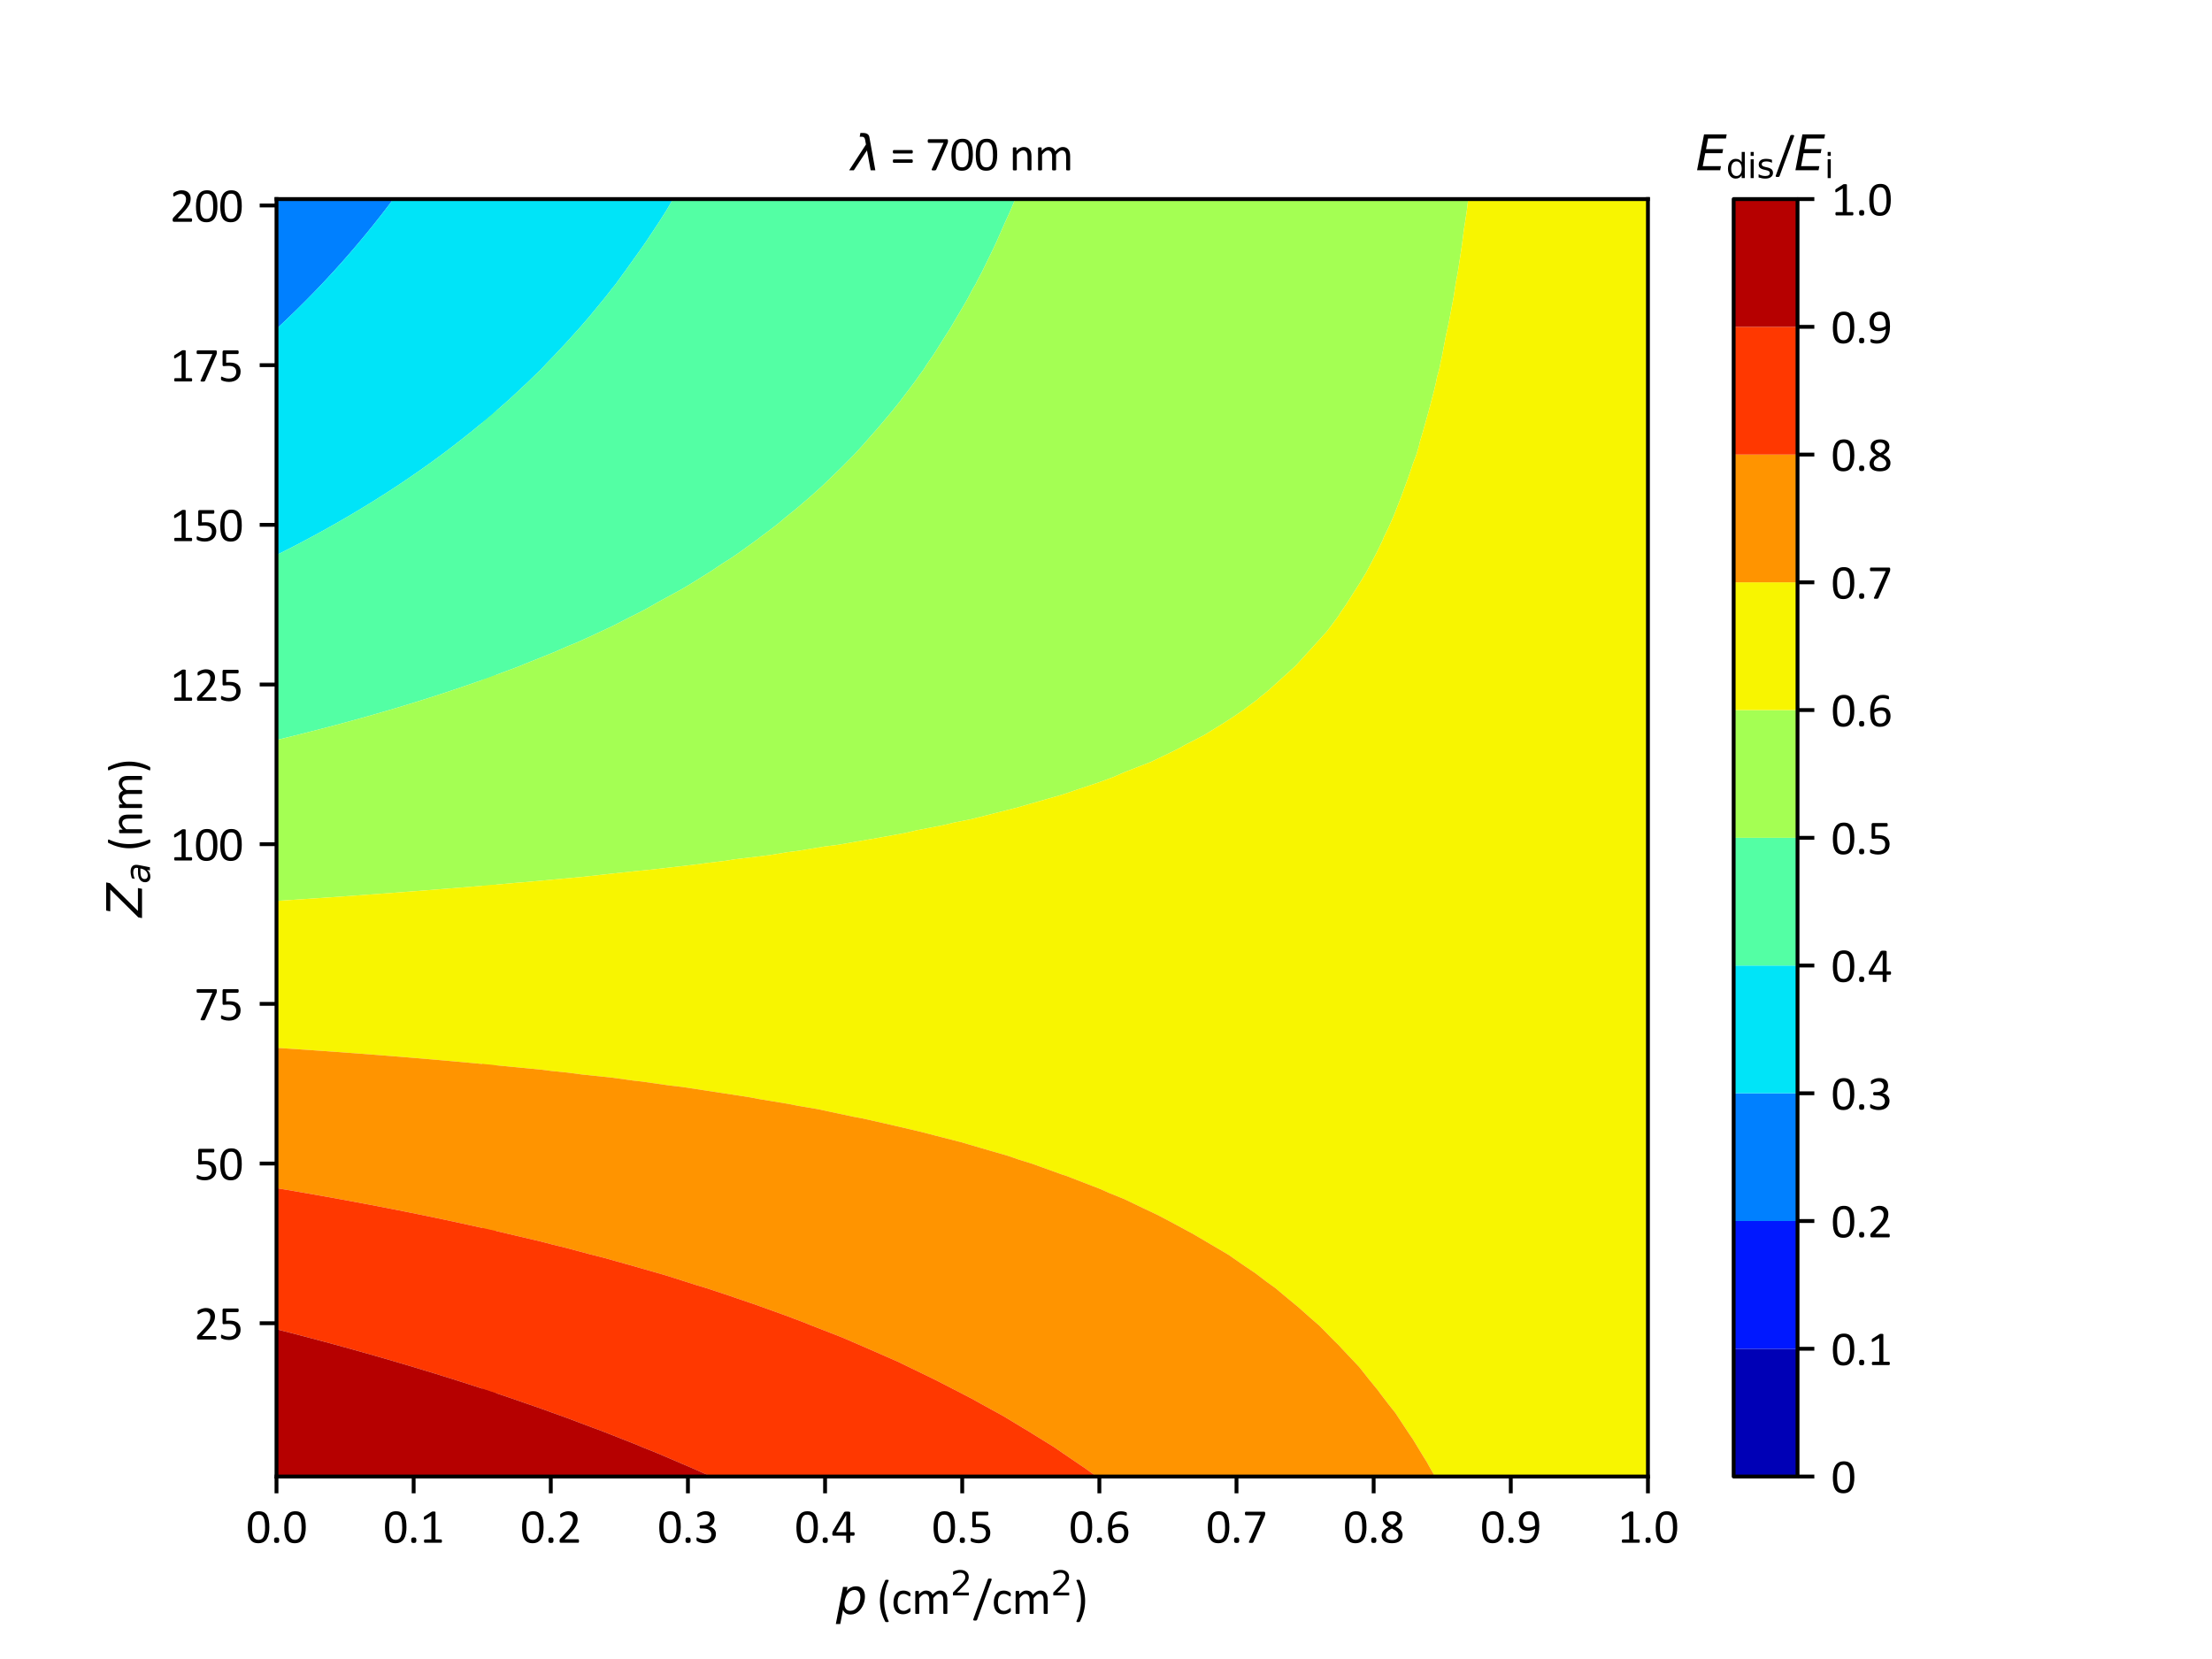 <?xml version="1.0" encoding="utf-8" standalone="no"?>
<!DOCTYPE svg PUBLIC "-//W3C//DTD SVG 1.1//EN"
  "http://www.w3.org/Graphics/SVG/1.1/DTD/svg11.dtd">
<svg xmlns:xlink="http://www.w3.org/1999/xlink" width="460.8pt" height="345.6pt" viewBox="0 0 460.8 345.6" xmlns="http://www.w3.org/2000/svg" version="1.1">
 <defs>
  <style type="text/css">*{stroke-linejoin: round; stroke-linecap: butt}</style>
 </defs>
 <g id="figure_1">
  <g id="patch_1">
   <path d="M 0 345.6 
L 460.8 345.6 
L 460.8 0 
L 0 0 
z
" style="fill: #ffffff"/>
  </g>
  <g id="axes_1">
   <g id="patch_2">
    <path d="M 57.6 307.584 
L 343.296 307.584 
L 343.296 41.472 
L 57.6 41.472 
z
" style="fill: #ffffff"/>
   </g>
   <g id="PathCollection_1">
    <path clip-path="url(#p94a8054b6a)" style="fill: #0000b6"/>
   </g>
   <g id="PathCollection_2">
    <path clip-path="url(#p94a8054b6a)" style="fill: #0018ff"/>
   </g>
   <g id="PathCollection_3">
    <path d="M 57.629 68.476 
L 57.756 68.362 
L 58.056 68.083 
L 58.596 67.58 
L 59.097 67.109 
L 59.886 66.359 
L 60.481 65.784 
L 60.811 65.469 
L 61.547 64.757 
L 61.997 64.315 
L 62.743 63.572 
L 63.379 62.942 
L 63.915 62.405 
L 64.519 61.79 
L 64.875 61.43 
L 65.049 61.251 
L 65.82 60.456 
L 66.161 60.1 
L 66.45 59.794 
L 66.985 59.233 
L 68.049 58.104 
L 68.214 57.927 
L 68.538 57.572 
L 69.516 56.511 
L 70.207 55.752 
L 70.872 55.01 
L 71.082 54.778 
L 71.161 54.688 
L 71.197 54.647 
L 71.944 53.803 
L 72.256 53.446 
L 72.552 53.102 
L 73.067 52.511 
L 73.978 51.451 
L 74.245 51.137 
L 74.883 50.373 
L 75.557 49.572 
L 75.95 49.099 
L 76.069 48.956 
L 76.751 48.125 
L 77.041 47.767 
L 77.539 47.151 
L 78.159 46.374 
L 78.821 45.532 
L 79.046 45.249 
L 79.401 44.798 
L 80.082 43.92 
L 81.207 42.446 
L 81.351 42.256 
L 81.939 41.472 
L 80.484 41.472 
L 78.961 41.472 
L 77.437 41.472 
L 75.913 41.472 
L 74.389 41.472 
L 72.866 41.472 
L 71.342 41.472 
L 69.818 41.472 
L 68.295 41.472 
L 66.771 41.472 
L 65.247 41.472 
L 63.723 41.472 
L 62.2 41.472 
L 60.676 41.472 
L 59.152 41.472 
L 57.629 41.472 
L 57.629 44.798 
L 57.629 48.125 
L 57.629 51.451 
L 57.629 54.778 
L 57.629 58.104 
L 57.629 61.43 
L 57.629 64.757 
L 57.629 68.083 
" clip-path="url(#p94a8054b6a)" style="fill: #0080ff"/>
   </g>
   <g id="PathCollection_4">
    <path d="M 81.939 41.472 
L 81.351 42.256 
L 81.207 42.446 
L 80.082 43.92 
L 79.401 44.798 
L 79.046 45.249 
L 78.821 45.532 
L 78.159 46.374 
L 77.539 47.151 
L 77.041 47.767 
L 76.751 48.125 
L 76.069 48.956 
L 75.95 49.099 
L 75.557 49.572 
L 74.883 50.373 
L 74.245 51.137 
L 73.978 51.451 
L 73.067 52.511 
L 72.552 53.102 
L 72.256 53.446 
L 71.944 53.803 
L 71.197 54.647 
L 71.161 54.688 
L 71.082 54.778 
L 70.872 55.01 
L 70.207 55.752 
L 69.516 56.511 
L 68.538 57.572 
L 68.214 57.927 
L 68.049 58.104 
L 66.985 59.233 
L 66.45 59.794 
L 66.161 60.1 
L 65.82 60.456 
L 65.049 61.251 
L 64.875 61.43 
L 64.519 61.79 
L 63.915 62.405 
L 63.379 62.942 
L 62.743 63.572 
L 61.997 64.315 
L 61.547 64.757 
L 60.811 65.469 
L 60.481 65.784 
L 59.886 66.359 
L 59.097 67.109 
L 58.596 67.58 
L 58.056 68.083 
L 57.756 68.362 
L 57.629 68.476 
L 57.629 71.41 
L 57.629 74.736 
L 57.629 78.062 
L 57.629 81.389 
L 57.629 84.715 
L 57.629 88.042 
L 57.629 91.368 
L 57.629 94.694 
L 57.629 98.021 
L 57.629 101.347 
L 57.629 104.674 
L 57.629 108 
L 57.629 111.326 
L 57.629 114.653 
L 57.629 115.608 
L 57.987 115.435 
L 58.667 115.091 
L 59.291 114.778 
L 59.348 114.75 
L 59.538 114.653 
L 61.236 113.782 
L 61.435 113.679 
L 62.921 112.901 
L 63.482 112.6 
L 63.921 112.369 
L 65.047 111.764 
L 65.37 111.594 
L 65.863 111.326 
L 66.685 110.875 
L 66.877 110.768 
L 67.805 110.258 
L 69.124 109.515 
L 69.441 109.339 
L 70.086 108.974 
L 70.576 108.693 
L 71.513 108.155 
L 71.78 108 
L 73.363 107.072 
L 73.44 107.026 
L 75.031 106.075 
L 75.728 105.648 
L 76.06 105.449 
L 77.324 104.674 
L 77.412 104.619 
L 77.483 104.574 
L 78.787 103.757 
L 79.182 103.504 
L 79.778 103.131 
L 81.038 102.321 
L 81.343 102.124 
L 82.531 101.347 
L 83.108 100.964 
L 83.993 100.373 
L 84.464 100.056 
L 84.7 99.892 
L 85.33 99.466 
L 86.19 98.871 
L 86.783 98.466 
L 87.422 98.021 
L 88.022 97.597 
L 88.209 97.462 
L 89.086 96.842 
L 90.702 95.672 
L 90.704 95.671 
L 90.707 95.669 
L 90.714 95.664 
L 92.031 94.694 
L 92.288 94.503 
L 92.383 94.431 
L 93.328 93.72 
L 93.642 93.481 
L 93.823 93.34 
L 94.477 92.841 
L 95.362 92.153 
L 95.894 91.744 
L 96.373 91.368 
L 97.131 90.766 
L 97.401 90.547 
L 98.128 89.968 
L 99.298 89.016 
L 99.585 88.78 
L 99.84 88.572 
L 100.477 88.042 
L 101.171 87.458 
L 101.634 87.067 
L 102.539 86.294 
L 103.14 85.769 
L 103.34 85.595 
L 103.34 84.715 
L 103.34 81.389 
L 103.34 78.062 
L 103.34 74.736 
L 103.34 71.41 
L 103.34 68.083 
L 103.34 64.757 
L 103.34 61.43 
L 103.34 58.104 
L 103.34 54.778 
L 103.34 51.451 
L 103.34 48.125 
L 103.34 44.798 
L 103.34 41.472 
L 101.816 41.472 
L 100.293 41.472 
L 98.769 41.472 
L 97.245 41.472 
L 95.721 41.472 
L 94.198 41.472 
L 92.674 41.472 
L 91.15 41.472 
L 89.627 41.472 
L 88.103 41.472 
L 86.579 41.472 
L 85.055 41.472 
L 83.532 41.472 
L 82.008 41.472 
" clip-path="url(#p94a8054b6a)" style="fill: #00e4f8"/>
   </g>
   <g id="PathCollection_5">
    <path d="M 103.34 85.595 
L 103.14 85.769 
L 102.539 86.294 
L 101.634 87.067 
L 101.171 87.458 
L 100.477 88.042 
L 99.84 88.572 
L 99.585 88.78 
L 99.298 89.016 
L 98.128 89.968 
L 97.401 90.547 
L 97.131 90.766 
L 96.373 91.368 
L 95.894 91.744 
L 95.362 92.153 
L 94.477 92.841 
L 93.823 93.34 
L 93.642 93.481 
L 93.328 93.72 
L 92.383 94.431 
L 92.288 94.503 
L 92.031 94.694 
L 90.714 95.664 
L 90.707 95.669 
L 90.704 95.671 
L 90.702 95.672 
L 89.086 96.842 
L 88.209 97.462 
L 88.022 97.597 
L 87.422 98.021 
L 86.783 98.466 
L 86.19 98.871 
L 85.33 99.466 
L 84.7 99.892 
L 84.464 100.056 
L 83.993 100.373 
L 83.108 100.964 
L 82.531 101.347 
L 81.343 102.124 
L 81.038 102.321 
L 79.778 103.131 
L 79.182 103.504 
L 78.787 103.757 
L 77.483 104.574 
L 77.412 104.619 
L 77.324 104.674 
L 76.06 105.449 
L 75.728 105.648 
L 75.031 106.075 
L 73.44 107.026 
L 73.363 107.072 
L 71.78 108 
L 71.513 108.155 
L 70.576 108.693 
L 70.086 108.974 
L 69.441 109.339 
L 69.124 109.515 
L 67.805 110.258 
L 66.877 110.768 
L 66.685 110.875 
L 65.863 111.326 
L 65.37 111.594 
L 65.047 111.764 
L 63.921 112.369 
L 63.482 112.6 
L 62.921 112.901 
L 61.435 113.679 
L 61.236 113.782 
L 59.538 114.653 
L 59.348 114.75 
L 59.291 114.778 
L 58.667 115.091 
L 57.987 115.435 
L 57.629 115.608 
L 57.629 117.979 
L 57.629 121.306 
L 57.629 124.632 
L 57.629 127.958 
L 57.629 131.285 
L 57.629 134.611 
L 57.629 137.938 
L 57.629 141.264 
L 57.629 144.59 
L 57.629 147.917 
L 57.629 151.243 
L 57.629 154.152 
L 57.843 154.102 
L 58.47 153.953 
L 59.937 153.595 
L 60.2 153.531 
L 60.244 153.519 
L 61.069 153.316 
L 61.274 153.263 
L 62.937 152.852 
L 63.443 152.721 
L 63.979 152.588 
L 64.719 152.396 
L 65.667 152.16 
L 66.646 151.903 
L 66.885 151.844 
L 68.174 151.506 
L 68.39 151.452 
L 69.181 151.243 
L 69.788 151.082 
L 69.852 151.064 
L 71.107 150.73 
L 71.646 150.579 
L 72.687 150.3 
L 73.065 150.193 
L 73.816 149.992 
L 75.133 149.621 
L 75.582 149.499 
L 76.282 149.301 
L 76.518 149.237 
L 77.738 148.891 
L 78.328 148.722 
L 79.612 148.348 
L 80.193 148.18 
L 80.635 148.053 
L 81.098 147.917 
L 82.93 147.373 
L 84.354 146.943 
L 84.578 146.874 
L 84.625 146.859 
L 85.439 146.61 
L 85.691 146.53 
L 87.248 146.052 
L 87.863 145.854 
L 88.316 145.715 
L 89.249 145.415 
L 89.91 145.21 
L 91.106 144.823 
L 91.189 144.797 
L 91.826 144.59 
L 92.563 144.349 
L 92.826 144.259 
L 94.058 143.852 
L 94.357 143.749 
L 95.207 143.468 
L 96.428 143.047 
L 96.921 142.883 
L 97.615 142.643 
L 97.842 142.567 
L 98.786 142.238 
L 99.55 141.97 
L 101.53 141.264 
L 101.734 141.19 
L 102.009 141.089 
L 103.082 140.7 
L 103.34 140.601 
L 103.34 137.938 
L 103.34 134.611 
L 103.34 131.285 
L 103.34 127.958 
L 103.34 124.632 
L 103.34 121.306 
L 103.34 117.979 
L 103.34 114.653 
L 103.34 111.326 
L 103.34 108 
L 103.34 104.674 
L 103.34 101.347 
L 103.34 98.021 
L 103.34 94.694 
L 103.34 91.368 
L 103.34 88.042 
" clip-path="url(#p94a8054b6a)" style="fill: #53ffa4"/>
   </g>
   <g id="PathCollection_6">
    <path d="M 103.34 140.601 
L 103.082 140.7 
L 102.009 141.089 
L 101.734 141.19 
L 101.53 141.264 
L 99.55 141.97 
L 98.786 142.238 
L 97.842 142.567 
L 97.615 142.643 
L 96.921 142.883 
L 96.428 143.047 
L 95.207 143.468 
L 94.357 143.749 
L 94.058 143.852 
L 92.826 144.259 
L 92.563 144.349 
L 91.826 144.59 
L 91.189 144.797 
L 91.106 144.823 
L 89.91 145.21 
L 89.249 145.415 
L 88.316 145.715 
L 87.863 145.854 
L 87.248 146.052 
L 85.691 146.53 
L 85.439 146.61 
L 84.625 146.859 
L 84.578 146.874 
L 84.354 146.943 
L 82.93 147.373 
L 81.098 147.917 
L 80.635 148.053 
L 80.193 148.18 
L 79.612 148.348 
L 78.328 148.722 
L 77.738 148.891 
L 76.518 149.237 
L 76.282 149.301 
L 75.582 149.499 
L 75.133 149.621 
L 73.816 149.992 
L 73.065 150.193 
L 72.687 150.3 
L 71.646 150.579 
L 71.107 150.73 
L 69.852 151.064 
L 69.788 151.082 
L 69.181 151.243 
L 68.39 151.452 
L 68.174 151.506 
L 66.885 151.844 
L 66.646 151.903 
L 65.667 152.16 
L 64.719 152.396 
L 63.979 152.588 
L 63.443 152.721 
L 62.937 152.852 
L 61.274 153.263 
L 61.069 153.316 
L 60.244 153.519 
L 60.2 153.531 
L 59.937 153.595 
L 58.47 153.953 
L 57.843 154.102 
L 57.629 154.152 
L 57.629 154.57 
L 57.629 157.896 
L 57.629 161.222 
L 57.629 164.549 
L 57.629 167.875 
L 57.629 171.202 
L 57.629 174.528 
L 57.629 177.854 
L 57.629 181.181 
L 57.629 184.507 
L 57.629 187.681 
L 57.7 187.677 
L 58.895 187.601 
L 59.452 187.562 
L 61.399 187.438 
L 61.736 187.414 
L 62.739 187.345 
L 64.085 187.259 
L 64.574 187.225 
L 66.031 187.125 
L 66.766 187.078 
L 67.409 187.033 
L 69.326 186.901 
L 69.441 186.893 
L 69.927 186.859 
L 70.26 186.836 
L 70.276 186.835 
L 72.342 186.691 
L 72.453 186.682 
L 73.268 186.625 
L 73.425 186.613 
L 75.294 186.482 
L 75.542 186.462 
L 76.274 186.411 
L 76.576 186.386 
L 78.244 186.269 
L 78.632 186.238 
L 79.28 186.192 
L 79.729 186.156 
L 81.192 186.053 
L 81.723 186.01 
L 82.286 185.97 
L 82.884 185.921 
L 84.139 185.833 
L 84.814 185.777 
L 85.29 185.744 
L 86.041 185.682 
L 87.083 185.608 
L 87.907 185.54 
L 88.294 185.513 
L 89.2 185.438 
L 90.026 185.38 
L 91 185.299 
L 91.297 185.278 
L 92.361 185.19 
L 92.967 185.147 
L 94.094 185.053 
L 94.298 185.039 
L 95.525 184.937 
L 95.906 184.91 
L 97.189 184.802 
L 97.3 184.795 
L 98.69 184.679 
L 98.842 184.668 
L 100.285 184.547 
L 100.3 184.546 
L 100.759 184.507 
L 101.777 184.421 
L 101.859 184.413 
L 103.299 184.291 
L 103.34 184.286 
L 103.34 181.181 
L 103.34 177.854 
L 103.34 174.528 
L 103.34 171.202 
L 103.34 167.875 
L 103.34 164.549 
L 103.34 161.222 
L 103.34 157.896 
L 103.34 154.57 
L 103.34 151.243 
L 103.34 147.917 
L 103.34 144.59 
L 103.34 141.264 
" clip-path="url(#p94a8054b6a)" style="fill: #a4ff53"/>
   </g>
   <g id="PathCollection_7">
    <path d="M 103.34 184.286 
L 103.299 184.291 
L 101.859 184.413 
L 101.777 184.421 
L 100.759 184.507 
L 100.3 184.546 
L 100.285 184.547 
L 98.842 184.668 
L 98.69 184.679 
L 97.3 184.795 
L 97.189 184.802 
L 95.906 184.91 
L 95.525 184.937 
L 94.298 185.039 
L 94.094 185.053 
L 92.967 185.147 
L 92.361 185.19 
L 91.297 185.278 
L 91 185.299 
L 90.026 185.38 
L 89.2 185.438 
L 88.294 185.513 
L 87.907 185.54 
L 87.083 185.608 
L 86.041 185.682 
L 85.29 185.744 
L 84.814 185.777 
L 84.139 185.833 
L 82.884 185.921 
L 82.286 185.97 
L 81.723 186.01 
L 81.192 186.053 
L 79.729 186.156 
L 79.28 186.192 
L 78.632 186.238 
L 78.244 186.269 
L 76.576 186.386 
L 76.274 186.411 
L 75.542 186.462 
L 75.294 186.482 
L 73.425 186.613 
L 73.268 186.625 
L 72.453 186.682 
L 72.342 186.691 
L 70.276 186.835 
L 70.26 186.836 
L 69.927 186.859 
L 69.441 186.893 
L 69.326 186.901 
L 67.409 187.033 
L 66.766 187.078 
L 66.031 187.125 
L 64.574 187.225 
L 64.085 187.259 
L 62.739 187.345 
L 61.736 187.414 
L 61.399 187.438 
L 59.452 187.562 
L 58.895 187.601 
L 57.7 187.677 
L 57.629 187.681 
L 57.629 187.834 
L 57.629 191.16 
L 57.629 194.486 
L 57.629 197.813 
L 57.629 201.139 
L 57.629 204.466 
L 57.629 207.792 
L 57.629 211.118 
L 57.629 214.445 
L 57.629 217.771 
L 57.629 218.286 
L 57.728 218.293 
L 58.88 218.366 
L 59.443 218.406 
L 60.542 218.476 
L 60.813 218.495 
L 61.838 218.56 
L 62.586 218.615 
L 63.552 218.677 
L 63.9 218.703 
L 64.794 218.76 
L 65.732 218.83 
L 66.56 218.884 
L 66.988 218.916 
L 67.747 218.966 
L 68.881 219.051 
L 69.567 219.096 
L 70.077 219.135 
L 70.698 219.176 
L 72.032 219.278 
L 72.573 219.315 
L 73.167 219.36 
L 73.647 219.393 
L 75.187 219.512 
L 75.578 219.539 
L 76.259 219.592 
L 76.592 219.615 
L 78.344 219.753 
L 78.581 219.769 
L 79.351 219.83 
L 79.535 219.843 
L 81.505 220 
L 81.584 220.006 
L 82.445 220.075 
L 82.476 220.077 
L 83.048 220.123 
L 84.481 220.239 
L 85.157 220.294 
L 85.746 220.344 
L 87.274 220.469 
L 87.768 220.51 
L 89.105 220.626 
L 90.06 220.705 
L 90.368 220.731 
L 92.474 220.917 
L 92.84 220.948 
L 94.52 221.098 
L 95.613 221.195 
L 95.855 221.218 
L 95.991 221.231 
L 98.382 221.448 
L 99.247 221.53 
L 99.739 221.577 
L 101.143 221.707 
L 102.652 221.853 
L 102.98 221.884 
L 103.34 221.917 
L 103.34 221.098 
L 103.34 217.771 
L 103.34 214.445 
L 103.34 211.118 
L 103.34 207.792 
L 103.34 204.466 
L 103.34 201.139 
L 103.34 197.813 
L 103.34 194.486 
L 103.34 191.16 
L 103.34 187.834 
L 103.34 184.507 
" clip-path="url(#p94a8054b6a)" style="fill: #f8f500"/>
   </g>
   <g id="PathCollection_8">
    <path d="M 103.34 221.917 
L 102.98 221.884 
L 102.652 221.853 
L 101.143 221.707 
L 99.739 221.577 
L 99.247 221.53 
L 98.382 221.448 
L 95.991 221.231 
L 95.855 221.218 
L 95.613 221.195 
L 94.52 221.098 
L 92.84 220.948 
L 92.474 220.917 
L 90.368 220.731 
L 90.06 220.705 
L 89.105 220.626 
L 87.768 220.51 
L 87.274 220.469 
L 85.746 220.344 
L 85.157 220.294 
L 84.481 220.239 
L 83.048 220.123 
L 82.476 220.077 
L 82.445 220.075 
L 81.584 220.006 
L 81.505 220 
L 79.535 219.843 
L 79.351 219.83 
L 78.581 219.769 
L 78.344 219.753 
L 76.592 219.615 
L 76.259 219.592 
L 75.578 219.539 
L 75.187 219.512 
L 73.647 219.393 
L 73.167 219.36 
L 72.573 219.315 
L 72.032 219.278 
L 70.698 219.176 
L 70.077 219.135 
L 69.567 219.096 
L 68.881 219.051 
L 67.747 218.966 
L 66.988 218.916 
L 66.56 218.884 
L 65.732 218.83 
L 64.794 218.76 
L 63.9 218.703 
L 63.552 218.677 
L 62.586 218.615 
L 61.838 218.56 
L 60.813 218.495 
L 60.542 218.476 
L 59.443 218.406 
L 58.88 218.366 
L 57.728 218.293 
L 57.629 218.286 
L 57.629 221.098 
L 57.629 224.424 
L 57.629 227.75 
L 57.629 231.077 
L 57.629 234.403 
L 57.629 237.73 
L 57.629 241.056 
L 57.629 244.382 
L 57.629 247.513 
L 57.712 247.526 
L 58.8 247.709 
L 59.097 247.759 
L 59.233 247.782 
L 59.335 247.799 
L 61.664 248.193 
L 62.989 248.423 
L 63.996 248.597 
L 64.222 248.636 
L 64.493 248.683 
L 66.189 248.98 
L 66.388 249.016 
L 67.129 249.146 
L 67.457 249.207 
L 69.007 249.481 
L 69.542 249.58 
L 70.076 249.675 
L 70.778 249.805 
L 71.82 249.991 
L 72.699 250.155 
L 73.022 250.213 
L 74.106 250.417 
L 74.629 250.511 
L 75.858 250.744 
L 75.965 250.763 
L 77.4 251.035 
L 77.434 251.042 
L 77.44 251.043 
L 78.906 251.323 
L 79.019 251.346 
L 80.235 251.579 
L 80.783 251.688 
L 81.845 251.894 
L 82.184 251.962 
L 83.032 252.126 
L 84.134 252.349 
L 84.782 252.476 
L 85.351 252.592 
L 85.824 252.684 
L 87.491 253.026 
L 87.717 253.07 
L 88.52 253.236 
L 88.61 253.254 
L 89.254 253.387 
L 90.434 253.631 
L 90.905 253.729 
L 92.302 254.025 
L 92.906 254.152 
L 93.041 254.18 
L 93.889 254.362 
L 95.371 254.679 
L 96.296 254.881 
L 97.286 255.095 
L 97.826 255.214 
L 98.376 255.336 
L 99.711 255.631 
L 99.911 255.677 
L 100.643 255.839 
L 101.008 255.924 
L 102.474 256.251 
L 103.095 256.396 
L 103.34 256.45 
L 103.34 254.362 
L 103.34 251.035 
L 103.34 247.709 
L 103.34 244.382 
L 103.34 241.056 
L 103.34 237.73 
L 103.34 234.403 
L 103.34 231.077 
L 103.34 227.75 
L 103.34 224.424 
" clip-path="url(#p94a8054b6a)" style="fill: #ff9400"/>
   </g>
   <g id="PathCollection_9">
    <path d="M 103.34 256.45 
L 103.095 256.396 
L 102.474 256.251 
L 101.008 255.924 
L 100.643 255.839 
L 99.911 255.677 
L 99.711 255.631 
L 98.376 255.336 
L 97.826 255.214 
L 97.286 255.095 
L 96.296 254.881 
L 95.371 254.679 
L 93.889 254.362 
L 93.041 254.18 
L 92.906 254.152 
L 92.302 254.025 
L 90.905 253.729 
L 90.434 253.631 
L 89.254 253.387 
L 88.61 253.254 
L 88.52 253.236 
L 87.717 253.07 
L 87.491 253.026 
L 85.824 252.684 
L 85.351 252.592 
L 84.782 252.476 
L 84.134 252.349 
L 83.032 252.126 
L 82.184 251.962 
L 81.845 251.894 
L 80.783 251.688 
L 80.235 251.579 
L 79.019 251.346 
L 78.906 251.323 
L 77.44 251.043 
L 77.434 251.042 
L 77.4 251.035 
L 75.965 250.763 
L 75.858 250.744 
L 74.629 250.511 
L 74.106 250.417 
L 73.022 250.213 
L 72.699 250.155 
L 71.82 249.991 
L 70.778 249.805 
L 70.076 249.675 
L 69.542 249.58 
L 69.007 249.481 
L 67.457 249.207 
L 67.129 249.146 
L 66.388 249.016 
L 66.189 248.98 
L 64.493 248.683 
L 64.222 248.636 
L 63.996 248.597 
L 62.989 248.423 
L 61.664 248.193 
L 59.335 247.799 
L 59.233 247.782 
L 59.097 247.759 
L 58.8 247.709 
L 57.712 247.526 
L 57.629 247.513 
L 57.629 247.709 
L 57.629 251.035 
L 57.629 254.362 
L 57.629 257.688 
L 57.629 261.014 
L 57.629 264.341 
L 57.629 267.667 
L 57.629 270.994 
L 57.629 274.32 
L 57.629 276.92 
L 57.76 276.952 
L 58.977 277.263 
L 59.292 277.342 
L 60.476 277.646 
L 60.667 277.696 
L 60.686 277.701 
L 62.017 278.046 
L 62.433 278.156 
L 63.57 278.453 
L 63.893 278.539 
L 64.737 278.76 
L 65.899 279.07 
L 66.472 279.221 
L 67.102 279.39 
L 67.453 279.483 
L 69.362 279.999 
L 69.37 280.001 
L 69.384 280.004 
L 70.655 280.352 
L 71.71 280.64 
L 71.906 280.694 
L 72.912 280.973 
L 73.859 281.235 
L 74.042 281.287 
L 75.049 281.57 
L 75.803 281.781 
L 76.367 281.94 
L 76.391 281.947 
L 78.269 282.482 
L 78.636 282.588 
L 79.252 282.764 
L 79.863 282.942 
L 80.961 283.258 
L 81.86 283.522 
L 82.14 283.603 
L 83.38 283.968 
L 83.648 284.045 
L 84.505 284.299 
L 85.026 284.454 
L 85.088 284.473 
L 86.329 284.844 
L 86.91 285.021 
L 87.909 285.321 
L 88.321 285.448 
L 89.006 285.654 
L 90.451 286.099 
L 90.789 286.202 
L 91.556 286.439 
L 91.677 286.476 
L 92.24 286.651 
L 93.364 287.002 
L 95.341 287.626 
L 95.573 287.699 
L 95.623 287.715 
L 95.928 287.813 
L 97.425 288.29 
L 97.874 288.435 
L 98.383 288.6 
L 99.657 289.013 
L 99.943 289.108 
L 100.602 289.323 
L 101.154 289.506 
L 102.306 289.883 
L 103.193 290.18 
L 103.34 290.229 
L 103.34 287.626 
L 103.34 284.299 
L 103.34 280.973 
L 103.34 277.646 
L 103.34 274.32 
L 103.34 270.994 
L 103.34 267.667 
L 103.34 264.341 
L 103.34 261.014 
L 103.34 257.688 
" clip-path="url(#p94a8054b6a)" style="fill: #ff3800"/>
   </g>
   <g id="PathCollection_10">
    <path d="M 103.34 290.229 
L 103.193 290.18 
L 102.306 289.883 
L 101.154 289.506 
L 100.602 289.323 
L 99.943 289.108 
L 99.657 289.013 
L 98.383 288.6 
L 97.874 288.435 
L 97.425 288.29 
L 95.928 287.813 
L 95.623 287.715 
L 95.573 287.699 
L 95.341 287.626 
L 93.364 287.002 
L 92.24 286.651 
L 91.677 286.476 
L 91.556 286.439 
L 90.789 286.202 
L 90.451 286.099 
L 89.006 285.654 
L 88.321 285.448 
L 87.909 285.321 
L 86.91 285.021 
L 86.329 284.844 
L 85.088 284.473 
L 85.026 284.454 
L 84.505 284.299 
L 83.648 284.045 
L 83.38 283.968 
L 82.14 283.603 
L 81.86 283.522 
L 80.961 283.258 
L 79.863 282.942 
L 79.252 282.764 
L 78.636 282.588 
L 78.269 282.482 
L 76.391 281.947 
L 76.367 281.94 
L 75.803 281.781 
L 75.049 281.57 
L 74.042 281.287 
L 73.859 281.235 
L 72.912 280.973 
L 71.906 280.694 
L 71.71 280.64 
L 70.655 280.352 
L 69.384 280.004 
L 69.37 280.001 
L 69.362 279.999 
L 67.453 279.483 
L 67.102 279.39 
L 66.472 279.221 
L 65.899 279.07 
L 64.737 278.76 
L 63.893 278.539 
L 63.57 278.453 
L 62.433 278.156 
L 62.017 278.046 
L 60.686 277.701 
L 60.667 277.696 
L 60.476 277.646 
L 59.292 277.342 
L 58.977 277.263 
L 57.76 276.952 
L 57.629 276.92 
L 57.629 277.646 
L 57.629 280.973 
L 57.629 284.299 
L 57.629 287.626 
L 57.629 290.952 
L 57.629 294.278 
L 57.629 297.605 
L 57.629 300.931 
L 57.629 304.258 
L 57.629 307.584 
L 59.152 307.584 
L 60.676 307.584 
L 62.2 307.584 
L 63.723 307.584 
L 65.247 307.584 
L 66.771 307.584 
L 68.295 307.584 
L 69.818 307.584 
L 71.342 307.584 
L 72.866 307.584 
L 74.389 307.584 
L 75.913 307.584 
L 77.437 307.584 
L 78.961 307.584 
L 80.484 307.584 
L 82.008 307.584 
L 83.532 307.584 
L 85.055 307.584 
L 86.579 307.584 
L 88.103 307.584 
L 89.627 307.584 
L 91.15 307.584 
L 92.674 307.584 
L 94.198 307.584 
L 95.721 307.584 
L 97.245 307.584 
L 98.769 307.584 
L 100.293 307.584 
L 101.816 307.584 
L 103.34 307.584 
L 103.34 304.258 
L 103.34 300.931 
L 103.34 297.605 
L 103.34 294.278 
L 103.34 290.952 
" clip-path="url(#p94a8054b6a)" style="fill: #b60000"/>
   </g>
   <g id="PathCollection_11">
    <path clip-path="url(#p94a8054b6a)" style="fill: #0000b6"/>
   </g>
   <g id="PathCollection_12">
    <path clip-path="url(#p94a8054b6a)" style="fill: #0018ff"/>
   </g>
   <g id="PathCollection_13">
    <path clip-path="url(#p94a8054b6a)" style="fill: #0080ff"/>
   </g>
   <g id="PathCollection_14">
    <path d="M 100.454 88.018 
L 101.095 87.519 
L 103.103 85.824 
L 106.126 83.169 
L 110.009 79.552 
L 111.36 78.23 
L 112.69 76.954 
L 113.933 75.617 
L 115.17 74.356 
L 117.91 71.432 
L 120.933 68.083 
L 122.784 65.942 
L 126.184 61.811 
L 127.298 60.375 
L 128.234 59.213 
L 129.948 56.848 
L 130.13 56.615 
L 130.278 56.413 
L 130.843 55.608 
L 133.448 51.97 
L 134.581 50.342 
L 137.252 46.314 
L 138.681 44.07 
L 139.96 41.912 
L 140.237 41.472 
L 132.833 41.472 
L 124.739 41.472 
L 116.644 41.472 
L 108.549 41.472 
L 100.454 41.472 
L 100.454 50.342 
L 100.454 59.213 
L 100.454 68.083 
L 100.454 76.954 
L 100.454 85.824 
" clip-path="url(#p94a8054b6a)" style="fill: #00e4f8"/>
   </g>
   <g id="PathCollection_15">
    <path d="M 140.237 41.472 
L 139.96 41.912 
L 138.681 44.07 
L 137.252 46.314 
L 134.581 50.342 
L 133.448 51.97 
L 130.843 55.608 
L 130.278 56.413 
L 130.13 56.615 
L 129.948 56.848 
L 128.234 59.213 
L 127.298 60.375 
L 126.184 61.811 
L 122.784 65.942 
L 120.933 68.083 
L 117.91 71.432 
L 115.17 74.356 
L 113.933 75.617 
L 112.69 76.954 
L 111.36 78.23 
L 110.009 79.552 
L 106.126 83.169 
L 103.103 85.824 
L 101.095 87.519 
L 100.454 88.018 
L 100.454 94.694 
L 100.454 103.565 
L 100.454 112.435 
L 100.454 121.306 
L 100.454 130.176 
L 100.454 139.046 
L 100.454 141.611 
L 101.321 141.338 
L 107.505 139.046 
L 108.279 138.75 
L 109.164 138.373 
L 115.439 135.86 
L 118.328 134.592 
L 120.043 133.901 
L 122.546 132.774 
L 126.455 130.955 
L 126.964 130.728 
L 128.087 130.176 
L 131.204 128.571 
L 133.2 127.578 
L 134.871 126.696 
L 137.242 125.345 
L 142.161 122.657 
L 144.409 121.306 
L 148.141 118.974 
L 150.501 117.394 
L 152.435 116.174 
L 154.088 115.033 
L 157.471 112.596 
L 157.55 112.543 
L 157.693 112.435 
L 158.509 111.804 
L 161.134 109.837 
L 162.13 109.057 
L 163.611 107.801 
L 166.064 105.817 
L 168.689 103.565 
L 171.231 101.29 
L 175.376 97.292 
L 176.504 96.146 
L 177.95 94.694 
L 180.08 92.357 
L 180.292 92.096 
L 182.731 89.34 
L 185.699 85.824 
L 187.48 83.614 
L 190.554 79.552 
L 191.689 77.949 
L 192.421 76.954 
L 192.954 76.095 
L 193.646 75.07 
L 194.156 74.356 
L 194.605 73.682 
L 196.78 70.228 
L 197.801 68.639 
L 198.145 68.083 
L 201.1 63.058 
L 201.796 61.811 
L 202.352 60.726 
L 202.795 59.93 
L 203.228 59.213 
L 203.679 58.302 
L 204.576 56.615 
L 206.957 51.735 
L 207.605 50.342 
L 209.39 46.283 
L 210.405 44.07 
L 210.565 43.687 
L 211.502 41.472 
L 205.686 41.472 
L 197.591 41.472 
L 189.496 41.472 
L 181.402 41.472 
L 173.307 41.472 
L 165.212 41.472 
L 157.117 41.472 
L 149.023 41.472 
L 140.928 41.472 
" clip-path="url(#p94a8054b6a)" style="fill: #53ffa4"/>
   </g>
   <g id="PathCollection_16">
    <path d="M 211.502 41.472 
L 210.565 43.687 
L 210.405 44.07 
L 209.39 46.283 
L 207.605 50.342 
L 206.957 51.735 
L 204.576 56.615 
L 203.679 58.302 
L 203.228 59.213 
L 202.795 59.93 
L 202.352 60.726 
L 201.796 61.811 
L 201.1 63.058 
L 198.145 68.083 
L 197.801 68.639 
L 196.78 70.228 
L 194.605 73.682 
L 194.156 74.356 
L 193.646 75.07 
L 192.954 76.095 
L 192.421 76.954 
L 191.689 77.949 
L 190.554 79.552 
L 187.48 83.614 
L 185.699 85.824 
L 182.731 89.34 
L 180.292 92.096 
L 180.08 92.357 
L 177.95 94.694 
L 176.504 96.146 
L 175.376 97.292 
L 171.231 101.29 
L 168.689 103.565 
L 166.064 105.817 
L 163.611 107.801 
L 162.13 109.057 
L 161.134 109.837 
L 158.509 111.804 
L 157.693 112.435 
L 157.55 112.543 
L 157.471 112.596 
L 154.088 115.033 
L 152.435 116.174 
L 150.501 117.394 
L 148.141 118.974 
L 144.409 121.306 
L 142.161 122.657 
L 137.242 125.345 
L 134.871 126.696 
L 133.2 127.578 
L 131.204 128.571 
L 128.087 130.176 
L 126.964 130.728 
L 126.455 130.955 
L 122.546 132.774 
L 120.043 133.901 
L 118.328 134.592 
L 115.439 135.86 
L 109.164 138.373 
L 108.279 138.75 
L 107.505 139.046 
L 101.321 141.338 
L 100.454 141.611 
L 100.454 147.917 
L 100.454 156.787 
L 100.454 165.658 
L 100.454 174.528 
L 100.454 183.398 
L 100.454 184.517 
L 101.42 184.456 
L 107.398 183.921 
L 109.365 183.769 
L 113.444 183.398 
L 121.676 182.638 
L 122.787 182.513 
L 127.923 181.953 
L 132.546 181.46 
L 135.929 181.129 
L 138.843 180.8 
L 145.907 179.984 
L 147.027 179.809 
L 150.849 179.359 
L 153.021 179.017 
L 160.403 178.128 
L 164.08 177.522 
L 166.243 177.256 
L 171.631 176.364 
L 174.637 175.985 
L 181.289 174.826 
L 181.504 174.798 
L 183.042 174.528 
L 188.58 173.524 
L 190.912 172.977 
L 196.592 171.884 
L 198.793 171.348 
L 202.183 170.69 
L 211.291 168.386 
L 211.447 168.353 
L 211.816 168.256 
L 214.293 167.54 
L 220.891 165.658 
L 221.34 165.525 
L 221.476 165.477 
L 224.546 164.445 
L 228.701 163.06 
L 231.898 161.889 
L 234.401 160.802 
L 239.809 158.699 
L 243.804 156.787 
L 245.785 155.798 
L 246.743 155.244 
L 250.899 153.11 
L 255.093 150.515 
L 257.104 149.21 
L 258.985 147.917 
L 261.867 145.788 
L 262.385 145.319 
L 264.177 143.882 
L 269.529 139.046 
L 270.019 138.582 
L 275.295 132.774 
L 275.538 132.488 
L 276.334 131.638 
L 277.457 130.176 
L 278.878 128.251 
L 279.272 127.578 
L 280.335 126.059 
L 283.364 121.306 
L 284.665 119.15 
L 286.834 115.033 
L 287.823 112.975 
L 288.087 112.435 
L 288.227 112.039 
L 288.409 111.629 
L 289.289 109.837 
L 290.296 107.579 
L 291.871 103.565 
L 293.28 99.735 
L 294.116 97.292 
L 294.263 96.819 
L 295.074 94.694 
L 295.601 92.902 
L 295.774 92.096 
L 296.361 90.145 
L 297.579 85.824 
L 298.749 81.361 
L 299.173 79.552 
L 299.374 78.519 
L 299.815 76.954 
L 299.972 76.246 
L 300.059 75.699 
L 300.369 74.356 
L 301.236 69.822 
L 301.627 68.083 
L 301.849 67.016 
L 302.836 61.811 
L 303.202 59.385 
L 303.218 59.311 
L 303.235 59.213 
L 303.243 59.108 
L 303.255 59.016 
L 303.713 56.615 
L 304.402 52.074 
L 304.644 50.342 
L 304.933 48.03 
L 305.553 44.07 
L 305.705 42.78 
L 305.876 41.472 
L 302.822 41.472 
L 294.728 41.472 
L 286.633 41.472 
L 278.538 41.472 
L 270.444 41.472 
L 262.349 41.472 
L 254.254 41.472 
L 246.159 41.472 
L 238.065 41.472 
L 229.97 41.472 
L 221.875 41.472 
L 213.78 41.472 
" clip-path="url(#p94a8054b6a)" style="fill: #a4ff53"/>
   </g>
   <g id="PathCollection_17">
    <path d="M 305.876 41.472 
L 305.705 42.78 
L 305.553 44.07 
L 304.933 48.03 
L 304.644 50.342 
L 304.402 52.074 
L 303.713 56.615 
L 303.255 59.016 
L 303.243 59.108 
L 303.235 59.213 
L 303.218 59.311 
L 303.202 59.385 
L 302.836 61.811 
L 301.849 67.016 
L 301.627 68.083 
L 301.236 69.822 
L 300.369 74.356 
L 300.059 75.699 
L 299.972 76.246 
L 299.815 76.954 
L 299.374 78.519 
L 299.173 79.552 
L 298.749 81.361 
L 297.579 85.824 
L 296.361 90.145 
L 295.774 92.096 
L 295.601 92.902 
L 295.074 94.694 
L 294.263 96.819 
L 294.116 97.292 
L 293.28 99.735 
L 291.871 103.565 
L 290.296 107.579 
L 289.289 109.837 
L 288.409 111.629 
L 288.227 112.039 
L 288.087 112.435 
L 287.823 112.975 
L 286.834 115.033 
L 284.665 119.15 
L 283.364 121.306 
L 280.335 126.059 
L 279.272 127.578 
L 278.878 128.251 
L 277.457 130.176 
L 276.334 131.638 
L 275.538 132.488 
L 275.295 132.774 
L 270.019 138.582 
L 269.529 139.046 
L 264.177 143.882 
L 262.385 145.319 
L 261.867 145.788 
L 258.985 147.917 
L 257.104 149.21 
L 255.093 150.515 
L 250.899 153.11 
L 246.743 155.244 
L 245.785 155.798 
L 243.804 156.787 
L 239.809 158.699 
L 234.401 160.802 
L 231.898 161.889 
L 228.701 163.06 
L 224.546 164.445 
L 221.476 165.477 
L 221.34 165.525 
L 220.891 165.658 
L 214.293 167.54 
L 211.816 168.256 
L 211.447 168.353 
L 211.291 168.386 
L 202.183 170.69 
L 198.793 171.348 
L 196.592 171.884 
L 190.912 172.977 
L 188.58 173.524 
L 183.042 174.528 
L 181.504 174.798 
L 181.289 174.826 
L 174.637 175.985 
L 171.631 176.364 
L 166.243 177.256 
L 164.08 177.522 
L 160.403 178.128 
L 153.021 179.017 
L 150.849 179.359 
L 147.027 179.809 
L 145.907 179.984 
L 138.843 180.8 
L 135.929 181.129 
L 132.546 181.46 
L 127.923 181.953 
L 122.787 182.513 
L 121.676 182.638 
L 113.444 183.398 
L 109.365 183.769 
L 107.398 183.921 
L 101.42 184.456 
L 100.454 184.517 
L 100.454 192.269 
L 100.454 201.139 
L 100.454 210.01 
L 100.454 218.88 
L 100.454 221.624 
L 102.685 221.849 
L 103.224 221.915 
L 113.009 222.863 
L 114.888 223.105 
L 118.27 223.447 
L 121.16 223.828 
L 127.689 224.517 
L 131.83 225.096 
L 133.756 225.308 
L 139.445 226.125 
L 142.129 226.434 
L 148.917 227.471 
L 149.119 227.496 
L 150.742 227.75 
L 156.333 228.61 
L 158.238 228.979 
L 164.367 229.985 
L 166.197 230.356 
L 170.297 231.049 
L 177.767 232.638 
L 179.439 232.941 
L 183.726 233.901 
L 183.861 233.926 
L 184.27 234.023 
L 191.517 235.704 
L 195.057 236.621 
L 200.289 237.96 
L 201.773 238.397 
L 204.564 239.219 
L 209.981 240.785 
L 212.307 241.594 
L 214.947 242.405 
L 221.08 244.62 
L 222.304 245.021 
L 223.489 245.491 
L 229.146 247.67 
L 231.128 248.555 
L 234.158 249.772 
L 238.301 251.764 
L 240.997 253.03 
L 243.543 254.362 
L 248.224 256.884 
L 248.372 256.96 
L 248.503 257.03 
L 248.712 257.159 
L 255.926 261.4 
L 258.549 263.232 
L 261.576 265.276 
L 263.753 266.947 
L 265.749 268.376 
L 267.074 269.504 
L 269.931 271.87 
L 270.22 272.102 
L 270.302 272.167 
L 273.156 274.7 
L 274.841 276.154 
L 277.894 279.268 
L 278.838 280.181 
L 279.558 280.973 
L 283.157 284.782 
L 285.099 287.245 
L 287.064 289.647 
L 287.2 289.843 
L 287.481 290.228 
L 289.172 292.441 
L 290.653 294.308 
L 293.564 298.714 
L 294.315 299.805 
L 296.502 303.406 
L 297.329 304.734 
L 297.456 304.986 
L 297.57 305.2 
L 298.931 307.584 
L 302.822 307.584 
L 310.917 307.584 
L 319.012 307.584 
L 327.107 307.584 
L 335.201 307.584 
L 343.296 307.584 
L 343.296 298.714 
L 343.296 289.843 
L 343.296 280.973 
L 343.296 272.102 
L 343.296 263.232 
L 343.296 254.362 
L 343.296 245.491 
L 343.296 236.621 
L 343.296 227.75 
L 343.296 218.88 
L 343.296 210.01 
L 343.296 201.139 
L 343.296 192.269 
L 343.296 183.398 
L 343.296 174.528 
L 343.296 165.658 
L 343.296 156.787 
L 343.296 147.917 
L 343.296 139.046 
L 343.296 130.176 
L 343.296 121.306 
L 343.296 112.435 
L 343.296 103.565 
L 343.296 94.694 
L 343.296 85.824 
L 343.296 76.954 
L 343.296 68.083 
L 343.296 59.213 
L 343.296 50.342 
L 343.296 41.472 
L 335.201 41.472 
L 327.107 41.472 
L 319.012 41.472 
L 310.917 41.472 
" clip-path="url(#p94a8054b6a)" style="fill: #f8f500"/>
   </g>
   <g id="PathCollection_18">
    <path d="M 298.931 307.584 
L 297.57 305.2 
L 297.456 304.986 
L 297.329 304.734 
L 296.502 303.406 
L 294.315 299.805 
L 293.564 298.714 
L 290.653 294.308 
L 289.172 292.441 
L 287.481 290.228 
L 287.2 289.843 
L 287.064 289.647 
L 285.099 287.245 
L 283.157 284.782 
L 279.558 280.973 
L 278.838 280.181 
L 277.894 279.268 
L 274.841 276.154 
L 273.156 274.7 
L 270.302 272.167 
L 270.22 272.102 
L 269.931 271.87 
L 267.074 269.504 
L 265.749 268.376 
L 263.753 266.947 
L 261.576 265.276 
L 258.549 263.232 
L 255.926 261.4 
L 248.712 257.159 
L 248.503 257.03 
L 248.372 256.96 
L 248.224 256.884 
L 243.543 254.362 
L 240.997 253.03 
L 238.301 251.764 
L 234.158 249.772 
L 231.128 248.555 
L 229.146 247.67 
L 223.489 245.491 
L 222.304 245.021 
L 221.08 244.62 
L 214.947 242.405 
L 212.307 241.594 
L 209.981 240.785 
L 204.564 239.219 
L 201.773 238.397 
L 200.289 237.96 
L 195.057 236.621 
L 191.517 235.704 
L 184.27 234.023 
L 183.861 233.926 
L 183.726 233.901 
L 179.439 232.941 
L 177.767 232.638 
L 170.297 231.049 
L 166.197 230.356 
L 164.367 229.985 
L 158.238 228.979 
L 156.333 228.61 
L 150.742 227.75 
L 149.119 227.496 
L 148.917 227.471 
L 142.129 226.434 
L 139.445 226.125 
L 133.756 225.308 
L 131.83 225.096 
L 127.689 224.517 
L 121.16 223.828 
L 118.27 223.447 
L 114.888 223.105 
L 113.009 222.863 
L 103.224 221.915 
L 102.685 221.849 
L 100.454 221.624 
L 100.454 227.75 
L 100.454 236.621 
L 100.454 245.491 
L 100.454 254.362 
L 100.454 255.795 
L 102.109 256.175 
L 103.753 256.538 
L 105.54 256.96 
L 112.732 258.648 
L 115.151 259.284 
L 117.886 259.947 
L 122.992 261.318 
L 125.835 262.031 
L 130.099 263.232 
L 132.572 263.923 
L 133.163 264.105 
L 138.69 265.684 
L 144.998 267.692 
L 147.098 268.323 
L 150.672 269.504 
L 150.988 269.605 
L 153.56 270.487 
L 157.624 271.873 
L 158.254 272.102 
L 164.391 274.316 
L 165.376 274.7 
L 167.31 275.424 
L 168.795 276.028 
L 175.451 278.623 
L 180.889 280.973 
L 181.33 281.161 
L 181.503 281.241 
L 187.036 283.669 
L 194.41 287.245 
L 194.804 287.434 
L 199.488 289.843 
L 202.386 291.341 
L 204.357 292.441 
L 209.057 295.02 
L 213.372 297.634 
L 214.042 298.022 
L 215.14 298.714 
L 219.447 301.374 
L 224.733 304.986 
L 225.893 305.76 
L 228.427 307.584 
L 229.97 307.584 
L 238.065 307.584 
L 246.159 307.584 
L 254.254 307.584 
L 262.349 307.584 
L 270.444 307.584 
L 278.538 307.584 
L 286.633 307.584 
L 294.728 307.584 
" clip-path="url(#p94a8054b6a)" style="fill: #ff9400"/>
   </g>
   <g id="PathCollection_19">
    <path d="M 228.427 307.584 
L 225.893 305.76 
L 224.733 304.986 
L 219.447 301.374 
L 215.14 298.714 
L 214.042 298.022 
L 213.372 297.634 
L 209.057 295.02 
L 204.357 292.441 
L 202.386 291.341 
L 199.488 289.843 
L 194.804 287.434 
L 194.41 287.245 
L 187.036 283.669 
L 181.503 281.241 
L 181.33 281.161 
L 180.889 280.973 
L 175.451 278.623 
L 168.795 276.028 
L 167.31 275.424 
L 165.376 274.7 
L 164.391 274.316 
L 158.254 272.102 
L 157.624 271.873 
L 153.56 270.487 
L 150.988 269.605 
L 150.672 269.504 
L 147.098 268.323 
L 144.998 267.692 
L 138.69 265.684 
L 133.163 264.105 
L 132.572 263.923 
L 130.099 263.232 
L 125.835 262.031 
L 122.992 261.318 
L 117.886 259.947 
L 115.151 259.284 
L 112.732 258.648 
L 105.54 256.96 
L 103.753 256.538 
L 102.109 256.175 
L 100.454 255.795 
L 100.454 263.232 
L 100.454 272.102 
L 100.454 280.973 
L 100.454 289.277 
L 100.855 289.404 
L 102.178 289.843 
L 105.853 291.067 
L 109.824 292.441 
L 113.202 293.615 
L 114.961 294.263 
L 117.925 295.323 
L 123.592 297.457 
L 125.309 298.089 
L 126.902 298.714 
L 132.064 300.749 
L 133.888 301.504 
L 137.172 302.83 
L 142.199 304.986 
L 144.491 305.967 
L 148.114 307.584 
L 149.023 307.584 
L 157.117 307.584 
L 165.212 307.584 
L 173.307 307.584 
L 181.402 307.584 
L 189.496 307.584 
L 197.591 307.584 
L 205.686 307.584 
L 213.78 307.584 
L 221.875 307.584 
" clip-path="url(#p94a8054b6a)" style="fill: #ff3800"/>
   </g>
   <g id="PathCollection_20">
    <path d="M 148.114 307.584 
L 144.491 305.967 
L 142.199 304.986 
L 137.172 302.83 
L 133.888 301.504 
L 132.064 300.749 
L 126.902 298.714 
L 125.309 298.089 
L 123.592 297.457 
L 117.925 295.323 
L 114.961 294.263 
L 113.202 293.615 
L 109.824 292.441 
L 105.853 291.067 
L 102.178 289.843 
L 100.855 289.404 
L 100.454 289.277 
L 100.454 289.843 
L 100.454 298.714 
L 100.454 307.584 
L 108.549 307.584 
L 116.644 307.584 
L 124.739 307.584 
L 132.833 307.584 
L 140.928 307.584 
" clip-path="url(#p94a8054b6a)" style="fill: #b60000"/>
   </g>
   <g id="matplotlib.axis_1">
    <g id="xtick_1">
     <g id="line2d_1">
      <defs>
       <path id="mf12d37f692" d="M 0 0 
L 0 3.5 
" style="stroke: #000000; stroke-width: 0.8"/>
      </defs>
      <g>
       <use xlink:href="#mf12d37f692" x="57.6" y="307.584" style="stroke: #000000; stroke-width: 0.8"/>
      </g>
     </g>
     <g id="text_1">
      <!-- 0.0 -->
      <g transform="translate(51.269 321.386) scale(0.1 -0.1)">
       <defs>
        <path id="Calibri-30" d="M 3022 2031 
Q 3022 1566 2948 1181 
Q 2875 797 2704 520 
Q 2534 244 2259 92 
Q 1984 -59 1581 -59 
Q 1200 -59 939 77 
Q 678 213 518 477 
Q 359 741 292 1127 
Q 225 1513 225 2013 
Q 225 2475 300 2861 
Q 375 3247 544 3523 
Q 713 3800 988 3951 
Q 1263 4103 1663 4103 
Q 2047 4103 2308 3967 
Q 2569 3831 2728 3567 
Q 2888 3303 2955 2917 
Q 3022 2531 3022 2031 
z
M 2472 1994 
Q 2472 2297 2450 2537 
Q 2428 2778 2386 2962 
Q 2344 3147 2276 3280 
Q 2209 3413 2115 3498 
Q 2022 3584 1901 3623 
Q 1781 3663 1631 3663 
Q 1366 3663 1200 3538 
Q 1034 3413 939 3194 
Q 844 2975 809 2681 
Q 775 2388 775 2050 
Q 775 1597 822 1280 
Q 869 963 970 763 
Q 1072 563 1230 472 
Q 1388 381 1613 381 
Q 1788 381 1920 437 
Q 2053 494 2148 598 
Q 2244 703 2306 850 
Q 2369 997 2406 1175 
Q 2444 1353 2458 1561 
Q 2472 1769 2472 1994 
z
" transform="scale(0.016)"/>
        <path id="Calibri-2e" d="M 1144 341 
Q 1144 119 1070 45 
Q 997 -28 803 -28 
Q 616 -28 544 44 
Q 472 116 472 331 
Q 472 553 545 626 
Q 619 700 813 700 
Q 1000 700 1072 628 
Q 1144 556 1144 341 
z
" transform="scale(0.016)"/>
       </defs>
       <use xlink:href="#Calibri-30"/>
       <use xlink:href="#Calibri-2e" x="50.684"/>
       <use xlink:href="#Calibri-30" x="75.928"/>
      </g>
     </g>
    </g>
    <g id="xtick_2">
     <g id="line2d_2">
      <g>
       <use xlink:href="#mf12d37f692" x="86.17" y="307.584" style="stroke: #000000; stroke-width: 0.8"/>
      </g>
     </g>
     <g id="text_2">
      <!-- 0.1 -->
      <g transform="translate(79.838 321.386) scale(0.1 -0.1)">
       <defs>
        <path id="Calibri-31" d="M 2897 213 
Q 2897 153 2887 112 
Q 2878 72 2862 47 
Q 2847 22 2826 11 
Q 2806 0 2784 0 
L 672 0 
Q 650 0 631 11 
Q 613 22 595 47 
Q 578 72 568 112 
Q 559 153 559 213 
Q 559 269 568 309 
Q 578 350 592 376 
Q 606 403 626 417 
Q 647 431 672 431 
L 1516 431 
L 1516 3506 
L 734 3041 
Q 675 3009 639 3003 
Q 603 2997 581 3017 
Q 559 3038 551 3084 
Q 544 3131 544 3203 
Q 544 3256 548 3293 
Q 553 3331 562 3356 
Q 572 3381 589 3400 
Q 606 3419 634 3438 
L 1566 4034 
Q 1578 4044 1597 4050 
Q 1616 4056 1644 4062 
Q 1672 4069 1709 4070 
Q 1747 4072 1803 4072 
Q 1878 4072 1928 4065 
Q 1978 4059 2006 4048 
Q 2034 4038 2043 4020 
Q 2053 4003 2053 3984 
L 2053 431 
L 2784 431 
Q 2809 431 2831 417 
Q 2853 403 2867 376 
Q 2881 350 2889 309 
Q 2897 269 2897 213 
z
" transform="scale(0.016)"/>
       </defs>
       <use xlink:href="#Calibri-30"/>
       <use xlink:href="#Calibri-2e" x="50.684"/>
       <use xlink:href="#Calibri-31" x="75.928"/>
      </g>
     </g>
    </g>
    <g id="xtick_3">
     <g id="line2d_3">
      <g>
       <use xlink:href="#mf12d37f692" x="114.739" y="307.584" style="stroke: #000000; stroke-width: 0.8"/>
      </g>
     </g>
     <g id="text_3">
      <!-- 0.2 -->
      <g transform="translate(108.408 321.386) scale(0.1 -0.1)">
       <defs>
        <path id="Calibri-32" d="M 2888 231 
Q 2888 175 2880 131 
Q 2872 88 2858 58 
Q 2844 28 2820 14 
Q 2797 0 2769 0 
L 534 0 
Q 491 0 458 11 
Q 425 22 401 47 
Q 378 72 367 119 
Q 356 166 356 234 
Q 356 297 361 344 
Q 366 391 381 427 
Q 397 463 420 498 
Q 444 534 481 575 
L 1266 1406 
Q 1538 1694 1702 1922 
Q 1866 2150 1955 2337 
Q 2044 2525 2072 2678 
Q 2100 2831 2100 2966 
Q 2100 3100 2056 3220 
Q 2013 3341 1930 3431 
Q 1847 3522 1722 3575 
Q 1597 3628 1434 3628 
Q 1244 3628 1092 3575 
Q 941 3522 827 3459 
Q 713 3397 636 3344 
Q 559 3291 522 3291 
Q 500 3291 483 3303 
Q 466 3316 455 3344 
Q 444 3372 437 3419 
Q 431 3466 431 3531 
Q 431 3578 434 3612 
Q 438 3647 445 3672 
Q 453 3697 465 3719 
Q 478 3741 515 3773 
Q 553 3806 645 3862 
Q 738 3919 877 3973 
Q 1016 4028 1183 4065 
Q 1350 4103 1534 4103 
Q 1828 4103 2048 4020 
Q 2269 3938 2414 3794 
Q 2559 3650 2631 3459 
Q 2703 3269 2703 3053 
Q 2703 2859 2668 2667 
Q 2634 2475 2523 2251 
Q 2413 2028 2203 1754 
Q 1994 1481 1647 1125 
L 1006 456 
L 2766 456 
Q 2791 456 2814 442 
Q 2838 428 2855 400 
Q 2872 372 2880 330 
Q 2888 288 2888 231 
z
" transform="scale(0.016)"/>
       </defs>
       <use xlink:href="#Calibri-30"/>
       <use xlink:href="#Calibri-2e" x="50.684"/>
       <use xlink:href="#Calibri-32" x="75.928"/>
      </g>
     </g>
    </g>
    <g id="xtick_4">
     <g id="line2d_4">
      <g>
       <use xlink:href="#mf12d37f692" x="143.309" y="307.584" style="stroke: #000000; stroke-width: 0.8"/>
      </g>
     </g>
     <g id="text_4">
      <!-- 0.3 -->
      <g transform="translate(136.978 321.386) scale(0.1 -0.1)">
       <defs>
        <path id="Calibri-33" d="M 2856 1156 
Q 2856 878 2759 654 
Q 2663 431 2481 272 
Q 2300 113 2034 27 
Q 1769 -59 1434 -59 
Q 1231 -59 1054 -26 
Q 878 6 740 51 
Q 603 97 512 145 
Q 422 194 398 216 
Q 375 238 362 259 
Q 350 281 340 312 
Q 331 344 326 389 
Q 322 434 322 500 
Q 322 613 344 656 
Q 366 700 406 700 
Q 434 700 517 650 
Q 600 600 729 542 
Q 859 484 1032 434 
Q 1206 384 1419 384 
Q 1625 384 1781 437 
Q 1938 491 2044 587 
Q 2150 684 2203 817 
Q 2256 950 2256 1106 
Q 2256 1278 2189 1415 
Q 2122 1553 1992 1653 
Q 1863 1753 1673 1806 
Q 1484 1859 1244 1859 
L 859 1859 
Q 834 1859 811 1870 
Q 788 1881 770 1906 
Q 753 1931 742 1972 
Q 731 2013 731 2078 
Q 731 2138 740 2177 
Q 750 2216 767 2239 
Q 784 2263 806 2273 
Q 828 2284 856 2284 
L 1209 2284 
Q 1416 2284 1580 2337 
Q 1744 2391 1858 2491 
Q 1972 2591 2033 2730 
Q 2094 2869 2094 3041 
Q 2094 3166 2053 3280 
Q 2013 3394 1931 3478 
Q 1850 3563 1723 3611 
Q 1597 3659 1431 3659 
Q 1250 3659 1098 3604 
Q 947 3550 828 3487 
Q 709 3425 631 3370 
Q 553 3316 522 3316 
Q 500 3316 483 3323 
Q 466 3331 455 3354 
Q 444 3378 439 3420 
Q 434 3463 434 3531 
Q 434 3578 437 3614 
Q 441 3650 450 3676 
Q 459 3703 471 3725 
Q 484 3747 514 3776 
Q 544 3806 634 3862 
Q 725 3919 858 3973 
Q 991 4028 1164 4065 
Q 1338 4103 1538 4103 
Q 1819 4103 2031 4031 
Q 2244 3959 2386 3828 
Q 2528 3697 2598 3514 
Q 2669 3331 2669 3109 
Q 2669 2919 2619 2755 
Q 2569 2591 2472 2464 
Q 2375 2338 2234 2248 
Q 2094 2159 1909 2125 
L 1909 2119 
Q 2119 2097 2292 2014 
Q 2466 1931 2591 1806 
Q 2716 1681 2786 1514 
Q 2856 1347 2856 1156 
z
" transform="scale(0.016)"/>
       </defs>
       <use xlink:href="#Calibri-30"/>
       <use xlink:href="#Calibri-2e" x="50.684"/>
       <use xlink:href="#Calibri-33" x="75.928"/>
      </g>
     </g>
    </g>
    <g id="xtick_5">
     <g id="line2d_5">
      <g>
       <use xlink:href="#mf12d37f692" x="171.878" y="307.584" style="stroke: #000000; stroke-width: 0.8"/>
      </g>
     </g>
     <g id="text_5">
      <!-- 0.4 -->
      <g transform="translate(165.547 321.386) scale(0.1 -0.1)">
       <defs>
        <path id="Calibri-34" d="M 3059 1150 
Q 3059 1047 3028 987 
Q 2997 928 2941 928 
L 2484 928 
L 2484 78 
Q 2484 53 2471 36 
Q 2459 19 2428 6 
Q 2397 -6 2347 -12 
Q 2297 -19 2219 -19 
Q 2144 -19 2094 -12 
Q 2044 -6 2014 6 
Q 1984 19 1973 36 
Q 1963 53 1963 78 
L 1963 928 
L 294 928 
Q 256 928 231 937 
Q 206 947 186 972 
Q 166 997 158 1044 
Q 150 1091 150 1166 
Q 150 1225 153 1272 
Q 156 1319 165 1358 
Q 175 1397 190 1433 
Q 206 1469 228 1509 
L 1684 3966 
Q 1700 3991 1729 4009 
Q 1759 4028 1806 4040 
Q 1853 4053 1922 4058 
Q 1991 4063 2084 4063 
Q 2188 4063 2264 4055 
Q 2341 4047 2387 4034 
Q 2434 4022 2459 4001 
Q 2484 3981 2484 3953 
L 2484 1372 
L 2941 1372 
Q 2994 1372 3026 1317 
Q 3059 1263 3059 1150 
z
M 1963 3591 
L 1956 3591 
L 641 1372 
L 1963 1372 
L 1963 3591 
z
" transform="scale(0.016)"/>
       </defs>
       <use xlink:href="#Calibri-30"/>
       <use xlink:href="#Calibri-2e" x="50.684"/>
       <use xlink:href="#Calibri-34" x="75.928"/>
      </g>
     </g>
    </g>
    <g id="xtick_6">
     <g id="line2d_6">
      <g>
       <use xlink:href="#mf12d37f692" x="200.448" y="307.584" style="stroke: #000000; stroke-width: 0.8"/>
      </g>
     </g>
     <g id="text_6">
      <!-- 0.5 -->
      <g transform="translate(194.117 321.386) scale(0.1 -0.1)">
       <defs>
        <path id="Calibri-35" d="M 2869 1300 
Q 2869 975 2759 722 
Q 2650 469 2450 295 
Q 2250 122 1973 31 
Q 1697 -59 1359 -59 
Q 1172 -59 1003 -32 
Q 834 -6 703 33 
Q 572 72 487 109 
Q 403 147 379 169 
Q 356 191 347 209 
Q 338 228 330 254 
Q 322 281 319 322 
Q 316 363 316 419 
Q 316 472 320 514 
Q 325 556 337 582 
Q 350 609 367 621 
Q 384 634 406 634 
Q 438 634 503 595 
Q 569 556 680 511 
Q 791 466 955 425 
Q 1119 384 1344 384 
Q 1553 384 1728 434 
Q 1903 484 2029 590 
Q 2156 697 2228 858 
Q 2300 1019 2300 1250 
Q 2300 1444 2239 1592 
Q 2178 1741 2051 1839 
Q 1925 1938 1731 1986 
Q 1538 2034 1269 2034 
Q 1078 2034 940 2015 
Q 803 1997 684 1997 
Q 597 1997 559 2037 
Q 522 2078 522 2194 
L 522 3841 
Q 522 3944 570 3994 
Q 619 4044 709 4044 
L 2500 4044 
Q 2525 4044 2548 4030 
Q 2572 4016 2587 3987 
Q 2603 3959 2611 3915 
Q 2619 3872 2619 3813 
Q 2619 3700 2587 3637 
Q 2556 3575 2500 3575 
L 991 3575 
L 991 2441 
Q 1100 2456 1214 2459 
Q 1328 2463 1478 2463 
Q 1825 2463 2084 2380 
Q 2344 2297 2517 2145 
Q 2691 1994 2780 1778 
Q 2869 1563 2869 1300 
z
" transform="scale(0.016)"/>
       </defs>
       <use xlink:href="#Calibri-30"/>
       <use xlink:href="#Calibri-2e" x="50.684"/>
       <use xlink:href="#Calibri-35" x="75.928"/>
      </g>
     </g>
    </g>
    <g id="xtick_7">
     <g id="line2d_7">
      <g>
       <use xlink:href="#mf12d37f692" x="229.018" y="307.584" style="stroke: #000000; stroke-width: 0.8"/>
      </g>
     </g>
     <g id="text_7">
      <!-- 0.6 -->
      <g transform="translate(222.686 321.386) scale(0.1 -0.1)">
       <defs>
        <path id="Calibri-36" d="M 2991 1309 
Q 2991 1044 2909 795 
Q 2828 547 2659 358 
Q 2491 169 2231 55 
Q 1972 -59 1619 -59 
Q 1366 -59 1172 3 
Q 978 66 834 181 
Q 691 297 595 465 
Q 500 634 442 850 
Q 384 1066 359 1322 
Q 334 1578 334 1872 
Q 334 2131 362 2397 
Q 391 2663 462 2909 
Q 534 3156 657 3373 
Q 781 3591 967 3752 
Q 1153 3913 1412 4006 
Q 1672 4100 2016 4100 
Q 2131 4100 2250 4086 
Q 2369 4072 2469 4048 
Q 2569 4025 2637 3997 
Q 2706 3969 2728 3951 
Q 2750 3934 2761 3914 
Q 2772 3894 2778 3870 
Q 2784 3847 2787 3817 
Q 2791 3788 2791 3744 
Q 2791 3688 2789 3647 
Q 2788 3606 2777 3581 
Q 2766 3556 2748 3543 
Q 2731 3531 2703 3531 
Q 2669 3531 2609 3553 
Q 2550 3575 2465 3601 
Q 2381 3628 2261 3650 
Q 2141 3672 1981 3672 
Q 1691 3672 1481 3553 
Q 1272 3434 1139 3234 
Q 1006 3034 942 2770 
Q 878 2506 869 2219 
Q 950 2266 1051 2312 
Q 1153 2359 1273 2396 
Q 1394 2434 1528 2457 
Q 1663 2481 1816 2481 
Q 2144 2481 2369 2392 
Q 2594 2303 2733 2145 
Q 2872 1988 2931 1773 
Q 2991 1559 2991 1309 
z
M 2447 1259 
Q 2447 1441 2411 1589 
Q 2375 1738 2290 1841 
Q 2206 1944 2065 2000 
Q 1925 2056 1719 2056 
Q 1603 2056 1487 2036 
Q 1372 2016 1264 1980 
Q 1156 1944 1057 1895 
Q 959 1847 878 1791 
Q 878 1388 929 1116 
Q 981 844 1079 680 
Q 1178 516 1325 445 
Q 1472 375 1669 375 
Q 1869 375 2016 450 
Q 2163 525 2259 651 
Q 2356 778 2401 936 
Q 2447 1094 2447 1259 
z
" transform="scale(0.016)"/>
       </defs>
       <use xlink:href="#Calibri-30"/>
       <use xlink:href="#Calibri-2e" x="50.684"/>
       <use xlink:href="#Calibri-36" x="75.928"/>
      </g>
     </g>
    </g>
    <g id="xtick_8">
     <g id="line2d_8">
      <g>
       <use xlink:href="#mf12d37f692" x="257.587" y="307.584" style="stroke: #000000; stroke-width: 0.8"/>
      </g>
     </g>
     <g id="text_8">
      <!-- 0.7 -->
      <g transform="translate(251.256 321.386) scale(0.1 -0.1)">
       <defs>
        <path id="Calibri-37" d="M 2947 3813 
Q 2947 3756 2942 3711 
Q 2938 3666 2930 3623 
Q 2922 3581 2908 3542 
Q 2894 3503 2875 3459 
L 1419 103 
Q 1403 66 1379 42 
Q 1356 19 1320 5 
Q 1284 -9 1228 -14 
Q 1172 -19 1091 -19 
Q 984 -19 925 -9 
Q 866 0 839 20 
Q 813 41 816 70 
Q 819 100 838 141 
L 2369 3572 
L 428 3572 
Q 369 3572 339 3634 
Q 309 3697 309 3809 
Q 309 3869 317 3912 
Q 325 3956 340 3986 
Q 356 4016 378 4030 
Q 400 4044 428 4044 
L 2784 4044 
Q 2828 4044 2861 4034 
Q 2894 4025 2911 3997 
Q 2928 3969 2937 3925 
Q 2947 3881 2947 3813 
z
" transform="scale(0.016)"/>
       </defs>
       <use xlink:href="#Calibri-30"/>
       <use xlink:href="#Calibri-2e" x="50.684"/>
       <use xlink:href="#Calibri-37" x="75.928"/>
      </g>
     </g>
    </g>
    <g id="xtick_9">
     <g id="line2d_9">
      <g>
       <use xlink:href="#mf12d37f692" x="286.157" y="307.584" style="stroke: #000000; stroke-width: 0.8"/>
      </g>
     </g>
     <g id="text_9">
      <!-- 0.8 -->
      <g transform="translate(279.826 321.386) scale(0.1 -0.1)">
       <defs>
        <path id="Calibri-38" d="M 2981 1038 
Q 2981 775 2887 570 
Q 2794 366 2617 225 
Q 2441 84 2181 12 
Q 1922 -59 1588 -59 
Q 1275 -59 1028 6 
Q 781 72 609 200 
Q 438 328 347 515 
Q 256 703 256 944 
Q 256 1134 318 1293 
Q 381 1453 498 1587 
Q 616 1722 787 1839 
Q 959 1956 1175 2063 
Q 988 2159 844 2267 
Q 700 2375 600 2501 
Q 500 2628 448 2772 
Q 397 2916 397 3084 
Q 397 3297 473 3483 
Q 550 3669 704 3806 
Q 859 3944 1098 4023 
Q 1338 4103 1656 4103 
Q 1963 4103 2186 4029 
Q 2409 3956 2554 3829 
Q 2700 3703 2769 3531 
Q 2838 3359 2838 3163 
Q 2838 3003 2786 2856 
Q 2734 2709 2634 2578 
Q 2534 2447 2389 2333 
Q 2244 2219 2056 2119 
Q 2278 2009 2451 1893 
Q 2625 1778 2742 1645 
Q 2859 1513 2920 1364 
Q 2981 1216 2981 1038 
z
M 2306 3113 
Q 2306 3244 2261 3350 
Q 2216 3456 2128 3531 
Q 2041 3606 1911 3645 
Q 1781 3684 1616 3684 
Q 1278 3684 1104 3531 
Q 931 3378 931 3113 
Q 931 2991 973 2886 
Q 1016 2781 1105 2687 
Q 1194 2594 1330 2505 
Q 1466 2416 1653 2319 
Q 1969 2481 2137 2678 
Q 2306 2875 2306 3113 
z
M 2438 981 
Q 2438 1125 2384 1242 
Q 2331 1359 2223 1461 
Q 2116 1563 1955 1658 
Q 1794 1753 1581 1856 
Q 1384 1759 1236 1662 
Q 1088 1566 992 1462 
Q 897 1359 848 1245 
Q 800 1131 800 994 
Q 800 691 1008 525 
Q 1216 359 1628 359 
Q 2028 359 2233 526 
Q 2438 694 2438 981 
z
" transform="scale(0.016)"/>
       </defs>
       <use xlink:href="#Calibri-30"/>
       <use xlink:href="#Calibri-2e" x="50.684"/>
       <use xlink:href="#Calibri-38" x="75.928"/>
      </g>
     </g>
    </g>
    <g id="xtick_10">
     <g id="line2d_10">
      <g>
       <use xlink:href="#mf12d37f692" x="314.726" y="307.584" style="stroke: #000000; stroke-width: 0.8"/>
      </g>
     </g>
     <g id="text_10">
      <!-- 0.9 -->
      <g transform="translate(308.395 321.386) scale(0.1 -0.1)">
       <defs>
        <path id="Calibri-39" d="M 2919 2181 
Q 2919 1919 2887 1650 
Q 2856 1381 2781 1132 
Q 2706 884 2579 667 
Q 2453 450 2261 287 
Q 2069 125 1805 33 
Q 1541 -59 1191 -59 
Q 1056 -59 929 -42 
Q 803 -25 701 0 
Q 600 25 531 53 
Q 463 81 431 109 
Q 400 138 386 186 
Q 372 234 372 316 
Q 372 384 376 425 
Q 381 466 390 487 
Q 400 509 417 517 
Q 434 525 459 525 
Q 494 525 556 501 
Q 619 478 714 450 
Q 809 422 937 398 
Q 1066 375 1225 375 
Q 1528 375 1745 492 
Q 1963 609 2100 806 
Q 2238 1003 2306 1262 
Q 2375 1522 2381 1809 
Q 2216 1713 1984 1638 
Q 1753 1563 1453 1563 
Q 1116 1563 886 1655 
Q 656 1747 517 1906 
Q 378 2066 317 2284 
Q 256 2503 256 2763 
Q 256 3031 334 3273 
Q 413 3516 578 3700 
Q 744 3884 1000 3993 
Q 1256 4103 1613 4103 
Q 1866 4103 2061 4039 
Q 2256 3975 2400 3854 
Q 2544 3734 2644 3564 
Q 2744 3394 2805 3178 
Q 2866 2963 2892 2711 
Q 2919 2459 2919 2181 
z
M 2372 2241 
Q 2372 2641 2319 2914 
Q 2266 3188 2162 3356 
Q 2059 3525 1909 3600 
Q 1759 3675 1563 3675 
Q 1359 3675 1215 3601 
Q 1072 3528 980 3404 
Q 888 3281 844 3125 
Q 800 2969 800 2803 
Q 800 2619 839 2466 
Q 878 2313 965 2206 
Q 1053 2100 1193 2042 
Q 1334 1984 1541 1984 
Q 1775 1984 1994 2054 
Q 2213 2125 2372 2241 
z
" transform="scale(0.016)"/>
       </defs>
       <use xlink:href="#Calibri-30"/>
       <use xlink:href="#Calibri-2e" x="50.684"/>
       <use xlink:href="#Calibri-39" x="75.928"/>
      </g>
     </g>
    </g>
    <g id="xtick_11">
     <g id="line2d_11">
      <g>
       <use xlink:href="#mf12d37f692" x="343.296" y="307.584" style="stroke: #000000; stroke-width: 0.8"/>
      </g>
     </g>
     <g id="text_11">
      <!-- 1.0 -->
      <g transform="translate(336.965 321.386) scale(0.1 -0.1)">
       <use xlink:href="#Calibri-31"/>
       <use xlink:href="#Calibri-2e" x="50.684"/>
       <use xlink:href="#Calibri-30" x="75.928"/>
      </g>
     </g>
    </g>
    <g id="text_12">
     <!-- $\mathit{p}$ (cm$^2$/cm$^2$) -->
     <g transform="translate(174.148 336.264) scale(0.1 -0.1)">
      <defs>
       <path id="DejaVuSans-Oblique-70" d="M 3175 2156 
Q 3175 2616 2975 2859 
Q 2775 3103 2400 3103 
Q 2144 3103 1911 2972 
Q 1678 2841 1497 2591 
Q 1319 2344 1212 1994 
Q 1106 1644 1106 1300 
Q 1106 863 1306 627 
Q 1506 391 1875 391 
Q 2147 391 2380 519 
Q 2613 647 2778 891 
Q 2956 1147 3065 1494 
Q 3175 1841 3175 2156 
z
M 1394 2969 
Q 1625 3272 1939 3428 
Q 2253 3584 2638 3584 
Q 3175 3584 3472 3232 
Q 3769 2881 3769 2247 
Q 3769 1728 3584 1258 
Q 3400 788 3053 416 
Q 2822 169 2531 39 
Q 2241 -91 1919 -91 
Q 1547 -91 1294 64 
Q 1041 219 916 525 
L 556 -1331 
L -19 -1331 
L 922 3500 
L 1497 3500 
L 1394 2969 
z
" transform="scale(0.016)"/>
       <path id="Calibri-20" transform="scale(0.016)"/>
       <path id="Calibri-28" d="M 1547 4306 
Q 1250 3678 1104 3017 
Q 959 2356 959 1688 
Q 959 1016 1107 356 
Q 1256 -303 1541 -938 
Q 1556 -975 1557 -1001 
Q 1559 -1028 1537 -1045 
Q 1516 -1063 1470 -1070 
Q 1425 -1078 1347 -1078 
Q 1291 -1078 1250 -1075 
Q 1209 -1072 1179 -1062 
Q 1150 -1053 1131 -1040 
Q 1113 -1028 1103 -1013 
Q 934 -694 806 -367 
Q 678 -41 590 296 
Q 503 634 459 979 
Q 416 1325 416 1678 
Q 416 2031 464 2375 
Q 513 2719 602 3058 
Q 691 3397 819 3725 
Q 947 4053 1106 4375 
Q 1109 4388 1123 4397 
Q 1138 4406 1163 4415 
Q 1188 4425 1231 4429 
Q 1275 4434 1344 4434 
Q 1416 4434 1459 4425 
Q 1503 4416 1528 4400 
Q 1553 4384 1556 4359 
Q 1559 4334 1547 4306 
z
" transform="scale(0.016)"/>
       <path id="Calibri-63" d="M 2500 506 
Q 2500 453 2497 414 
Q 2494 375 2486 348 
Q 2478 322 2467 301 
Q 2456 281 2417 242 
Q 2378 203 2284 145 
Q 2191 88 2073 42 
Q 1956 -3 1818 -31 
Q 1681 -59 1534 -59 
Q 1231 -59 997 41 
Q 763 141 605 333 
Q 447 525 364 804 
Q 281 1084 281 1450 
Q 281 1866 382 2164 
Q 484 2463 661 2653 
Q 838 2844 1077 2936 
Q 1316 3028 1594 3028 
Q 1728 3028 1854 3003 
Q 1981 2978 2087 2937 
Q 2194 2897 2276 2844 
Q 2359 2791 2396 2753 
Q 2434 2716 2448 2694 
Q 2463 2672 2472 2642 
Q 2481 2613 2484 2575 
Q 2488 2538 2488 2481 
Q 2488 2359 2459 2311 
Q 2431 2263 2391 2263 
Q 2344 2263 2283 2314 
Q 2222 2366 2128 2428 
Q 2034 2491 1901 2542 
Q 1769 2594 1588 2594 
Q 1216 2594 1017 2308 
Q 819 2022 819 1478 
Q 819 1206 870 1001 
Q 922 797 1022 659 
Q 1122 522 1267 455 
Q 1413 388 1600 388 
Q 1778 388 1912 444 
Q 2047 500 2145 567 
Q 2244 634 2311 689 
Q 2378 744 2416 744 
Q 2438 744 2453 731 
Q 2469 719 2480 689 
Q 2491 659 2495 614 
Q 2500 569 2500 506 
z
" transform="scale(0.016)"/>
       <path id="Calibri-6d" d="M 4650 78 
Q 4650 53 4637 36 
Q 4625 19 4597 6 
Q 4569 -6 4519 -12 
Q 4469 -19 4394 -19 
Q 4316 -19 4266 -12 
Q 4216 -6 4186 6 
Q 4156 19 4143 36 
Q 4131 53 4131 78 
L 4131 1788 
Q 4131 1966 4100 2112 
Q 4069 2259 4000 2365 
Q 3931 2472 3825 2528 
Q 3719 2584 3575 2584 
Q 3397 2584 3217 2446 
Q 3038 2309 2822 2044 
L 2822 78 
Q 2822 53 2809 36 
Q 2797 19 2767 6 
Q 2738 -6 2688 -12 
Q 2638 -19 2563 -19 
Q 2491 -19 2439 -12 
Q 2388 -6 2358 6 
Q 2328 19 2317 36 
Q 2306 53 2306 78 
L 2306 1788 
Q 2306 1966 2272 2112 
Q 2238 2259 2169 2365 
Q 2100 2472 1995 2528 
Q 1891 2584 1747 2584 
Q 1569 2584 1387 2446 
Q 1206 2309 994 2044 
L 994 78 
Q 994 53 981 36 
Q 969 19 941 6 
Q 913 -6 863 -12 
Q 813 -19 734 -19 
Q 659 -19 609 -12 
Q 559 -6 529 6 
Q 500 19 489 36 
Q 478 53 478 78 
L 478 2891 
Q 478 2916 487 2933 
Q 497 2950 525 2964 
Q 553 2978 597 2983 
Q 641 2988 713 2988 
Q 781 2988 826 2983 
Q 872 2978 897 2964 
Q 922 2950 933 2933 
Q 944 2916 944 2891 
L 944 2519 
Q 1181 2784 1404 2907 
Q 1628 3031 1856 3031 
Q 2031 3031 2170 2990 
Q 2309 2950 2415 2876 
Q 2522 2803 2597 2701 
Q 2672 2600 2722 2475 
Q 2863 2628 2989 2734 
Q 3116 2841 3233 2906 
Q 3350 2972 3461 3001 
Q 3572 3031 3684 3031 
Q 3956 3031 4140 2936 
Q 4325 2841 4439 2681 
Q 4553 2522 4601 2308 
Q 4650 2094 4650 1856 
L 4650 78 
z
" transform="scale(0.016)"/>
       <path id="DejaVuSans-32" d="M 1228 531 
L 3431 531 
L 3431 0 
L 469 0 
L 469 531 
Q 828 903 1448 1529 
Q 2069 2156 2228 2338 
Q 2531 2678 2651 2914 
Q 2772 3150 2772 3378 
Q 2772 3750 2511 3984 
Q 2250 4219 1831 4219 
Q 1534 4219 1204 4116 
Q 875 4013 500 3803 
L 500 4441 
Q 881 4594 1212 4672 
Q 1544 4750 1819 4750 
Q 2544 4750 2975 4387 
Q 3406 4025 3406 3419 
Q 3406 3131 3298 2873 
Q 3191 2616 2906 2266 
Q 2828 2175 2409 1742 
Q 1991 1309 1228 531 
z
" transform="scale(0.016)"/>
       <path id="Calibri-2f" d="M 525 -753 
Q 513 -794 492 -817 
Q 472 -841 440 -853 
Q 409 -866 364 -872 
Q 319 -878 253 -878 
Q 175 -878 123 -867 
Q 72 -856 44 -836 
Q 16 -816 9 -786 
Q 3 -756 22 -716 
L 1913 4469 
Q 1925 4509 1945 4532 
Q 1966 4556 1995 4570 
Q 2025 4584 2072 4589 
Q 2119 4594 2184 4594 
Q 2263 4594 2313 4583 
Q 2363 4572 2391 4553 
Q 2419 4534 2425 4503 
Q 2431 4472 2416 4431 
L 525 -753 
z
" transform="scale(0.016)"/>
       <path id="Calibri-29" d="M 1522 1678 
Q 1522 1325 1478 979 
Q 1434 634 1346 296 
Q 1259 -41 1132 -367 
Q 1006 -694 838 -1013 
Q 828 -1028 809 -1040 
Q 791 -1053 761 -1062 
Q 731 -1072 690 -1075 
Q 650 -1078 594 -1078 
Q 513 -1078 467 -1070 
Q 422 -1063 401 -1045 
Q 381 -1028 382 -1001 
Q 384 -975 400 -938 
Q 688 -306 834 355 
Q 981 1016 981 1688 
Q 981 2356 834 3017 
Q 688 3678 394 4306 
Q 381 4334 384 4359 
Q 388 4384 413 4400 
Q 438 4416 481 4425 
Q 525 4434 597 4434 
Q 663 4434 706 4429 
Q 750 4425 776 4415 
Q 803 4406 815 4397 
Q 828 4388 834 4375 
Q 1156 3734 1339 3057 
Q 1522 2381 1522 1678 
z
" transform="scale(0.016)"/>
      </defs>
      <use xlink:href="#DejaVuSans-Oblique-70" transform="translate(0 0.766)"/>
      <use xlink:href="#Calibri-20" transform="translate(63.477 0.766)"/>
      <use xlink:href="#Calibri-28" transform="translate(84.959 0.766)"/>
      <use xlink:href="#Calibri-63" transform="translate(115.281 0.766)"/>
      <use xlink:href="#Calibri-6d" transform="translate(157.566 0.766)"/>
      <use xlink:href="#DejaVuSans-32" transform="translate(238.406 39.047) scale(0.7)"/>
      <use xlink:href="#Calibri-2f" transform="translate(285.677 0.766)"/>
      <use xlink:href="#Calibri-63" transform="translate(324.3 0.766)"/>
      <use xlink:href="#Calibri-6d" transform="translate(366.585 0.766)"/>
      <use xlink:href="#DejaVuSans-32" transform="translate(447.425 39.047) scale(0.7)"/>
      <use xlink:href="#Calibri-29" transform="translate(494.695 0.766)"/>
     </g>
    </g>
   </g>
   <g id="matplotlib.axis_2">
    <g id="ytick_1">
     <g id="line2d_12">
      <defs>
       <path id="m0db0543591" d="M 0 0 
L -3.5 0 
" style="stroke: #000000; stroke-width: 0.8"/>
      </defs>
      <g>
       <use xlink:href="#m0db0543591" x="57.6" y="275.651" style="stroke: #000000; stroke-width: 0.8"/>
      </g>
     </g>
     <g id="text_13">
      <!-- 25 -->
      <g transform="translate(40.462 279.051) scale(0.1 -0.1)">
       <use xlink:href="#Calibri-32"/>
       <use xlink:href="#Calibri-35" x="50.684"/>
      </g>
     </g>
    </g>
    <g id="ytick_2">
     <g id="line2d_13">
      <g>
       <use xlink:href="#m0db0543591" x="57.6" y="242.387" style="stroke: #000000; stroke-width: 0.8"/>
      </g>
     </g>
     <g id="text_14">
      <!-- 50 -->
      <g transform="translate(40.462 245.787) scale(0.1 -0.1)">
       <use xlink:href="#Calibri-35"/>
       <use xlink:href="#Calibri-30" x="50.684"/>
      </g>
     </g>
    </g>
    <g id="ytick_3">
     <g id="line2d_14">
      <g>
       <use xlink:href="#m0db0543591" x="57.6" y="209.123" style="stroke: #000000; stroke-width: 0.8"/>
      </g>
     </g>
     <g id="text_15">
      <!-- 75 -->
      <g transform="translate(40.462 212.523) scale(0.1 -0.1)">
       <use xlink:href="#Calibri-37"/>
       <use xlink:href="#Calibri-35" x="50.684"/>
      </g>
     </g>
    </g>
    <g id="ytick_4">
     <g id="line2d_15">
      <g>
       <use xlink:href="#m0db0543591" x="57.6" y="175.859" style="stroke: #000000; stroke-width: 0.8"/>
      </g>
     </g>
     <g id="text_16">
      <!-- 100 -->
      <g transform="translate(35.394 179.259) scale(0.1 -0.1)">
       <use xlink:href="#Calibri-31"/>
       <use xlink:href="#Calibri-30" x="50.684"/>
       <use xlink:href="#Calibri-30" x="101.367"/>
      </g>
     </g>
    </g>
    <g id="ytick_5">
     <g id="line2d_16">
      <g>
       <use xlink:href="#m0db0543591" x="57.6" y="142.595" style="stroke: #000000; stroke-width: 0.8"/>
      </g>
     </g>
     <g id="text_17">
      <!-- 125 -->
      <g transform="translate(35.394 145.995) scale(0.1 -0.1)">
       <use xlink:href="#Calibri-31"/>
       <use xlink:href="#Calibri-32" x="50.684"/>
       <use xlink:href="#Calibri-35" x="101.367"/>
      </g>
     </g>
    </g>
    <g id="ytick_6">
     <g id="line2d_17">
      <g>
       <use xlink:href="#m0db0543591" x="57.6" y="109.331" style="stroke: #000000; stroke-width: 0.8"/>
      </g>
     </g>
     <g id="text_18">
      <!-- 150 -->
      <g transform="translate(35.394 112.731) scale(0.1 -0.1)">
       <use xlink:href="#Calibri-31"/>
       <use xlink:href="#Calibri-35" x="50.684"/>
       <use xlink:href="#Calibri-30" x="101.367"/>
      </g>
     </g>
    </g>
    <g id="ytick_7">
     <g id="line2d_18">
      <g>
       <use xlink:href="#m0db0543591" x="57.6" y="76.067" style="stroke: #000000; stroke-width: 0.8"/>
      </g>
     </g>
     <g id="text_19">
      <!-- 175 -->
      <g transform="translate(35.394 79.467) scale(0.1 -0.1)">
       <use xlink:href="#Calibri-31"/>
       <use xlink:href="#Calibri-37" x="50.684"/>
       <use xlink:href="#Calibri-35" x="101.367"/>
      </g>
     </g>
    </g>
    <g id="ytick_8">
     <g id="line2d_19">
      <g>
       <use xlink:href="#m0db0543591" x="57.6" y="42.803" style="stroke: #000000; stroke-width: 0.8"/>
      </g>
     </g>
     <g id="text_20">
      <!-- 200 -->
      <g transform="translate(35.394 46.203) scale(0.1 -0.1)">
       <use xlink:href="#Calibri-32"/>
       <use xlink:href="#Calibri-30" x="50.684"/>
       <use xlink:href="#Calibri-30" x="101.367"/>
      </g>
     </g>
    </g>
    <g id="text_21">
     <!-- $\mathit{Z}$$_{a}$ (nm) -->
     <g transform="translate(29.594 191.028) rotate(-90) scale(0.1 -0.1)">
      <defs>
       <path id="DejaVuSans-Oblique-5a" d="M 838 4666 
L 4500 4666 
L 4409 4184 
L 794 531 
L 3769 531 
L 3669 0 
L -141 0 
L -50 481 
L 3566 4134 
L 738 4134 
L 838 4666 
z
" transform="scale(0.016)"/>
       <path id="DejaVuSans-Oblique-61" d="M 3438 1997 
L 3047 0 
L 2472 0 
L 2578 531 
Q 2325 219 2001 64 
Q 1678 -91 1281 -91 
Q 834 -91 548 182 
Q 263 456 263 884 
Q 263 1497 752 1853 
Q 1241 2209 2100 2209 
L 2900 2209 
L 2931 2363 
Q 2938 2388 2941 2417 
Q 2944 2447 2944 2509 
Q 2944 2788 2717 2942 
Q 2491 3097 2081 3097 
Q 1800 3097 1504 3025 
Q 1209 2953 897 2809 
L 997 3341 
Q 1322 3463 1633 3523 
Q 1944 3584 2234 3584 
Q 2853 3584 3176 3315 
Q 3500 3047 3500 2534 
Q 3500 2431 3484 2292 
Q 3469 2153 3438 1997 
z
M 2816 1759 
L 2241 1759 
Q 1534 1759 1195 1570 
Q 856 1381 856 984 
Q 856 709 1029 553 
Q 1203 397 1509 397 
Q 1978 397 2328 733 
Q 2678 1069 2791 1631 
L 2816 1759 
z
" transform="scale(0.016)"/>
       <path id="Calibri-6e" d="M 2900 78 
Q 2900 53 2887 36 
Q 2875 19 2847 6 
Q 2819 -6 2769 -12 
Q 2719 -19 2644 -19 
Q 2566 -19 2516 -12 
Q 2466 -6 2437 6 
Q 2409 19 2396 36 
Q 2384 53 2384 78 
L 2384 1725 
Q 2384 1966 2346 2112 
Q 2309 2259 2237 2365 
Q 2166 2472 2052 2528 
Q 1938 2584 1788 2584 
Q 1594 2584 1400 2446 
Q 1206 2309 994 2044 
L 994 78 
Q 994 53 981 36 
Q 969 19 941 6 
Q 913 -6 863 -12 
Q 813 -19 734 -19 
Q 659 -19 609 -12 
Q 559 -6 529 6 
Q 500 19 489 36 
Q 478 53 478 78 
L 478 2891 
Q 478 2916 487 2933 
Q 497 2950 525 2964 
Q 553 2978 597 2983 
Q 641 2988 713 2988 
Q 781 2988 826 2983 
Q 872 2978 897 2964 
Q 922 2950 933 2933 
Q 944 2916 944 2891 
L 944 2519 
Q 1181 2784 1417 2907 
Q 1653 3031 1894 3031 
Q 2175 3031 2367 2936 
Q 2559 2841 2678 2681 
Q 2797 2522 2848 2308 
Q 2900 2094 2900 1794 
L 2900 78 
z
" transform="scale(0.016)"/>
      </defs>
      <use xlink:href="#DejaVuSans-Oblique-5a" transform="translate(0 0.094)"/>
      <use xlink:href="#DejaVuSans-Oblique-61" transform="translate(69.463 -16.312) scale(0.7)"/>
      <use xlink:href="#Calibri-20" transform="translate(115.093 0.094)"/>
      <use xlink:href="#Calibri-28" transform="translate(136.575 0.094)"/>
      <use xlink:href="#Calibri-6e" transform="translate(166.897 0.094)"/>
      <use xlink:href="#Calibri-6d" transform="translate(219.437 0.094)"/>
      <use xlink:href="#Calibri-29" transform="translate(299.319 0.094)"/>
     </g>
    </g>
   </g>
   <g id="patch_3">
    <path d="M 57.6 307.584 
L 57.6 41.472 
" style="fill: none; stroke: #000000; stroke-width: 0.8; stroke-linejoin: miter; stroke-linecap: square"/>
   </g>
   <g id="patch_4">
    <path d="M 343.296 307.584 
L 343.296 41.472 
" style="fill: none; stroke: #000000; stroke-width: 0.8; stroke-linejoin: miter; stroke-linecap: square"/>
   </g>
   <g id="patch_5">
    <path d="M 57.6 307.584 
L 343.296 307.584 
" style="fill: none; stroke: #000000; stroke-width: 0.8; stroke-linejoin: miter; stroke-linecap: square"/>
   </g>
   <g id="patch_6">
    <path d="M 57.6 41.472 
L 343.296 41.472 
" style="fill: none; stroke: #000000; stroke-width: 0.8; stroke-linejoin: miter; stroke-linecap: square"/>
   </g>
   <g id="text_22">
    <!-- $\lambda$ = 700 nm -->
    <g transform="translate(177.348 35.472) scale(0.1 -0.1)">
     <defs>
      <path id="DejaVuSans-Oblique-3bb" d="M 2350 4316 
L 3125 0 
L 2516 0 
L 2038 2588 
L 328 0 
L -281 0 
L 1903 3356 
L 1794 3975 
Q 1725 4369 1391 4369 
L 1091 4369 
L 1184 4863 
L 1550 4856 
Q 2253 4847 2350 4316 
z
" transform="scale(0.016)"/>
      <path id="Calibri-3d" d="M 2891 2409 
Q 2891 2284 2855 2236 
Q 2819 2188 2772 2188 
L 409 2188 
Q 363 2188 328 2236 
Q 294 2284 294 2409 
Q 294 2522 325 2575 
Q 356 2628 409 2628 
L 2772 2628 
Q 2828 2628 2859 2575 
Q 2891 2522 2891 2409 
z
M 2891 1194 
Q 2891 1069 2855 1022 
Q 2819 975 2772 975 
L 409 975 
Q 363 975 328 1022 
Q 294 1069 294 1194 
Q 294 1309 325 1362 
Q 356 1416 409 1416 
L 2772 1416 
Q 2828 1416 2859 1362 
Q 2891 1309 2891 1194 
z
" transform="scale(0.016)"/>
     </defs>
     <use xlink:href="#DejaVuSans-Oblique-3bb" transform="translate(0 0.016)"/>
     <use xlink:href="#Calibri-20" transform="translate(59.18 0.016)"/>
     <use xlink:href="#Calibri-3d" transform="translate(81.787 0.016)"/>
     <use xlink:href="#Calibri-20" transform="translate(131.592 0.016)"/>
     <use xlink:href="#Calibri-37" transform="translate(154.199 0.016)"/>
     <use xlink:href="#Calibri-30" transform="translate(204.883 0.016)"/>
     <use xlink:href="#Calibri-30" transform="translate(255.566 0.016)"/>
     <use xlink:href="#Calibri-20" transform="translate(306.25 0.016)"/>
     <use xlink:href="#Calibri-6e" transform="translate(328.857 0.016)"/>
     <use xlink:href="#Calibri-6d" transform="translate(381.396 0.016)"/>
    </g>
   </g>
  </g>
  <g id="axes_2">
   <g id="patch_7">
    <path d="M 361.152 307.584 
L 374.458 307.584 
L 374.458 41.472 
L 361.152 41.472 
z
" style="fill: #ffffff"/>
   </g>
   <g id="QuadMesh_1">
    <path d="M 361.152 307.584 
L 374.458 307.584 
L 374.458 280.973 
L 361.152 280.973 
L 361.152 307.584 
" clip-path="url(#p1c2f1b07a0)" style="fill: #0000b6"/>
    <path d="M 361.152 280.973 
L 374.458 280.973 
L 374.458 254.362 
L 361.152 254.362 
L 361.152 280.973 
" clip-path="url(#p1c2f1b07a0)" style="fill: #0018ff"/>
    <path d="M 361.152 254.362 
L 374.458 254.362 
L 374.458 227.75 
L 361.152 227.75 
L 361.152 254.362 
" clip-path="url(#p1c2f1b07a0)" style="fill: #0080ff"/>
    <path d="M 361.152 227.75 
L 374.458 227.75 
L 374.458 201.139 
L 361.152 201.139 
L 361.152 227.75 
" clip-path="url(#p1c2f1b07a0)" style="fill: #00e4f8"/>
    <path d="M 361.152 201.139 
L 374.458 201.139 
L 374.458 174.528 
L 361.152 174.528 
L 361.152 201.139 
" clip-path="url(#p1c2f1b07a0)" style="fill: #53ffa4"/>
    <path d="M 361.152 174.528 
L 374.458 174.528 
L 374.458 147.917 
L 361.152 147.917 
L 361.152 174.528 
" clip-path="url(#p1c2f1b07a0)" style="fill: #a4ff53"/>
    <path d="M 361.152 147.917 
L 374.458 147.917 
L 374.458 121.306 
L 361.152 121.306 
L 361.152 147.917 
" clip-path="url(#p1c2f1b07a0)" style="fill: #f8f500"/>
    <path d="M 361.152 121.306 
L 374.458 121.306 
L 374.458 94.694 
L 361.152 94.694 
L 361.152 121.306 
" clip-path="url(#p1c2f1b07a0)" style="fill: #ff9400"/>
    <path d="M 361.152 94.694 
L 374.458 94.694 
L 374.458 68.083 
L 361.152 68.083 
L 361.152 94.694 
" clip-path="url(#p1c2f1b07a0)" style="fill: #ff3800"/>
    <path d="M 361.152 68.083 
L 374.458 68.083 
L 374.458 41.472 
L 361.152 41.472 
L 361.152 68.083 
" clip-path="url(#p1c2f1b07a0)" style="fill: #b60000"/>
   </g>
   <g id="matplotlib.axis_3"/>
   <g id="matplotlib.axis_4">
    <g id="ytick_9">
     <g id="line2d_20">
      <defs>
       <path id="m0aefb7df5a" d="M 0 0 
L 3.5 0 
" style="stroke: #000000; stroke-width: 0.8"/>
      </defs>
      <g>
       <use xlink:href="#m0aefb7df5a" x="374.458" y="307.584" style="stroke: #000000; stroke-width: 0.8"/>
      </g>
     </g>
     <g id="text_23">
      <!-- 0 -->
      <g transform="translate(381.458 310.985) scale(0.1 -0.1)">
       <use xlink:href="#Calibri-30"/>
      </g>
     </g>
    </g>
    <g id="ytick_10">
     <g id="line2d_21">
      <g>
       <use xlink:href="#m0aefb7df5a" x="374.458" y="280.973" style="stroke: #000000; stroke-width: 0.8"/>
      </g>
     </g>
     <g id="text_24">
      <!-- 0.1 -->
      <g transform="translate(381.458 284.374) scale(0.1 -0.1)">
       <use xlink:href="#Calibri-30"/>
       <use xlink:href="#Calibri-2e" x="50.684"/>
       <use xlink:href="#Calibri-31" x="75.928"/>
      </g>
     </g>
    </g>
    <g id="ytick_11">
     <g id="line2d_22">
      <g>
       <use xlink:href="#m0aefb7df5a" x="374.458" y="254.362" style="stroke: #000000; stroke-width: 0.8"/>
      </g>
     </g>
     <g id="text_25">
      <!-- 0.2 -->
      <g transform="translate(381.458 257.762) scale(0.1 -0.1)">
       <use xlink:href="#Calibri-30"/>
       <use xlink:href="#Calibri-2e" x="50.684"/>
       <use xlink:href="#Calibri-32" x="75.928"/>
      </g>
     </g>
    </g>
    <g id="ytick_12">
     <g id="line2d_23">
      <g>
       <use xlink:href="#m0aefb7df5a" x="374.458" y="227.75" style="stroke: #000000; stroke-width: 0.8"/>
      </g>
     </g>
     <g id="text_26">
      <!-- 0.3 -->
      <g transform="translate(381.458 231.151) scale(0.1 -0.1)">
       <use xlink:href="#Calibri-30"/>
       <use xlink:href="#Calibri-2e" x="50.684"/>
       <use xlink:href="#Calibri-33" x="75.928"/>
      </g>
     </g>
    </g>
    <g id="ytick_13">
     <g id="line2d_24">
      <g>
       <use xlink:href="#m0aefb7df5a" x="374.458" y="201.139" style="stroke: #000000; stroke-width: 0.8"/>
      </g>
     </g>
     <g id="text_27">
      <!-- 0.4 -->
      <g transform="translate(381.458 204.54) scale(0.1 -0.1)">
       <use xlink:href="#Calibri-30"/>
       <use xlink:href="#Calibri-2e" x="50.684"/>
       <use xlink:href="#Calibri-34" x="75.928"/>
      </g>
     </g>
    </g>
    <g id="ytick_14">
     <g id="line2d_25">
      <g>
       <use xlink:href="#m0aefb7df5a" x="374.458" y="174.528" style="stroke: #000000; stroke-width: 0.8"/>
      </g>
     </g>
     <g id="text_28">
      <!-- 0.5 -->
      <g transform="translate(381.458 177.929) scale(0.1 -0.1)">
       <use xlink:href="#Calibri-30"/>
       <use xlink:href="#Calibri-2e" x="50.684"/>
       <use xlink:href="#Calibri-35" x="75.928"/>
      </g>
     </g>
    </g>
    <g id="ytick_15">
     <g id="line2d_26">
      <g>
       <use xlink:href="#m0aefb7df5a" x="374.458" y="147.917" style="stroke: #000000; stroke-width: 0.8"/>
      </g>
     </g>
     <g id="text_29">
      <!-- 0.6 -->
      <g transform="translate(381.458 151.318) scale(0.1 -0.1)">
       <use xlink:href="#Calibri-30"/>
       <use xlink:href="#Calibri-2e" x="50.684"/>
       <use xlink:href="#Calibri-36" x="75.928"/>
      </g>
     </g>
    </g>
    <g id="ytick_16">
     <g id="line2d_27">
      <g>
       <use xlink:href="#m0aefb7df5a" x="374.458" y="121.306" style="stroke: #000000; stroke-width: 0.8"/>
      </g>
     </g>
     <g id="text_30">
      <!-- 0.7 -->
      <g transform="translate(381.458 124.706) scale(0.1 -0.1)">
       <use xlink:href="#Calibri-30"/>
       <use xlink:href="#Calibri-2e" x="50.684"/>
       <use xlink:href="#Calibri-37" x="75.928"/>
      </g>
     </g>
    </g>
    <g id="ytick_17">
     <g id="line2d_28">
      <g>
       <use xlink:href="#m0aefb7df5a" x="374.458" y="94.694" style="stroke: #000000; stroke-width: 0.8"/>
      </g>
     </g>
     <g id="text_31">
      <!-- 0.8 -->
      <g transform="translate(381.458 98.095) scale(0.1 -0.1)">
       <use xlink:href="#Calibri-30"/>
       <use xlink:href="#Calibri-2e" x="50.684"/>
       <use xlink:href="#Calibri-38" x="75.928"/>
      </g>
     </g>
    </g>
    <g id="ytick_18">
     <g id="line2d_29">
      <g>
       <use xlink:href="#m0aefb7df5a" x="374.458" y="68.083" style="stroke: #000000; stroke-width: 0.8"/>
      </g>
     </g>
     <g id="text_32">
      <!-- 0.9 -->
      <g transform="translate(381.458 71.484) scale(0.1 -0.1)">
       <use xlink:href="#Calibri-30"/>
       <use xlink:href="#Calibri-2e" x="50.684"/>
       <use xlink:href="#Calibri-39" x="75.928"/>
      </g>
     </g>
    </g>
    <g id="ytick_19">
     <g id="line2d_30">
      <g>
       <use xlink:href="#m0aefb7df5a" x="374.458" y="41.472" style="stroke: #000000; stroke-width: 0.8"/>
      </g>
     </g>
     <g id="text_33">
      <!-- 1.0 -->
      <g transform="translate(381.458 44.873) scale(0.1 -0.1)">
       <use xlink:href="#Calibri-31"/>
       <use xlink:href="#Calibri-2e" x="50.684"/>
       <use xlink:href="#Calibri-30" x="75.928"/>
      </g>
     </g>
    </g>
   </g>
   <g id="LineCollection_1"/>
   <g id="patch_8">
    <path d="M 361.152 307.584 
L 367.805 307.584 
L 374.458 307.584 
L 374.458 41.472 
L 367.805 41.472 
L 361.152 41.472 
L 361.152 307.584 
z
" style="fill: none; stroke: #000000; stroke-width: 0.8; stroke-linejoin: miter; stroke-linecap: square"/>
   </g>
   <g id="text_34">
    <!-- $\mathit{E}_{\mathrm{dis}}$/$\mathit{E}_{\mathrm{i}}$ -->
    <g transform="translate(353.255 35.472) scale(0.1 -0.1)">
     <defs>
      <path id="DejaVuSans-Oblique-45" d="M 1081 4666 
L 4031 4666 
L 3928 4134 
L 1606 4134 
L 1338 2753 
L 3566 2753 
L 3463 2222 
L 1234 2222 
L 909 531 
L 3284 531 
L 3181 0 
L 172 0 
L 1081 4666 
z
" transform="scale(0.016)"/>
      <path id="DejaVuSans-64" d="M 2906 2969 
L 2906 4863 
L 3481 4863 
L 3481 0 
L 2906 0 
L 2906 525 
Q 2725 213 2448 61 
Q 2172 -91 1784 -91 
Q 1150 -91 751 415 
Q 353 922 353 1747 
Q 353 2572 751 3078 
Q 1150 3584 1784 3584 
Q 2172 3584 2448 3432 
Q 2725 3281 2906 2969 
z
M 947 1747 
Q 947 1113 1208 752 
Q 1469 391 1925 391 
Q 2381 391 2643 752 
Q 2906 1113 2906 1747 
Q 2906 2381 2643 2742 
Q 2381 3103 1925 3103 
Q 1469 3103 1208 2742 
Q 947 2381 947 1747 
z
" transform="scale(0.016)"/>
      <path id="DejaVuSans-69" d="M 603 3500 
L 1178 3500 
L 1178 0 
L 603 0 
L 603 3500 
z
M 603 4863 
L 1178 4863 
L 1178 4134 
L 603 4134 
L 603 4863 
z
" transform="scale(0.016)"/>
      <path id="DejaVuSans-73" d="M 2834 3397 
L 2834 2853 
Q 2591 2978 2328 3040 
Q 2066 3103 1784 3103 
Q 1356 3103 1142 2972 
Q 928 2841 928 2578 
Q 928 2378 1081 2264 
Q 1234 2150 1697 2047 
L 1894 2003 
Q 2506 1872 2764 1633 
Q 3022 1394 3022 966 
Q 3022 478 2636 193 
Q 2250 -91 1575 -91 
Q 1294 -91 989 -36 
Q 684 19 347 128 
L 347 722 
Q 666 556 975 473 
Q 1284 391 1588 391 
Q 1994 391 2212 530 
Q 2431 669 2431 922 
Q 2431 1156 2273 1281 
Q 2116 1406 1581 1522 
L 1381 1569 
Q 847 1681 609 1914 
Q 372 2147 372 2553 
Q 372 3047 722 3315 
Q 1072 3584 1716 3584 
Q 2034 3584 2315 3537 
Q 2597 3491 2834 3397 
z
" transform="scale(0.016)"/>
     </defs>
     <use xlink:href="#DejaVuSans-Oblique-45" transform="translate(0 0.094)"/>
     <use xlink:href="#DejaVuSans-64" transform="translate(63.184 -16.312) scale(0.7)"/>
     <use xlink:href="#DejaVuSans-69" transform="translate(107.617 -16.312) scale(0.7)"/>
     <use xlink:href="#DejaVuSans-73" transform="translate(127.065 -16.312) scale(0.7)"/>
     <use xlink:href="#Calibri-2f" transform="translate(166.27 0.094)"/>
     <use xlink:href="#DejaVuSans-Oblique-45" transform="translate(204.893 0.094)"/>
     <use xlink:href="#DejaVuSans-69" transform="translate(268.076 -16.312) scale(0.7)"/>
    </g>
   </g>
  </g>
 </g>
 <defs>
  <clipPath id="p94a8054b6a">
   <rect x="57.6" y="41.472" width="285.696" height="266.112"/>
  </clipPath>
  <clipPath id="p1c2f1b07a0">
   <rect x="361.152" y="41.472" width="13.306" height="266.112"/>
  </clipPath>
 </defs>
</svg>
